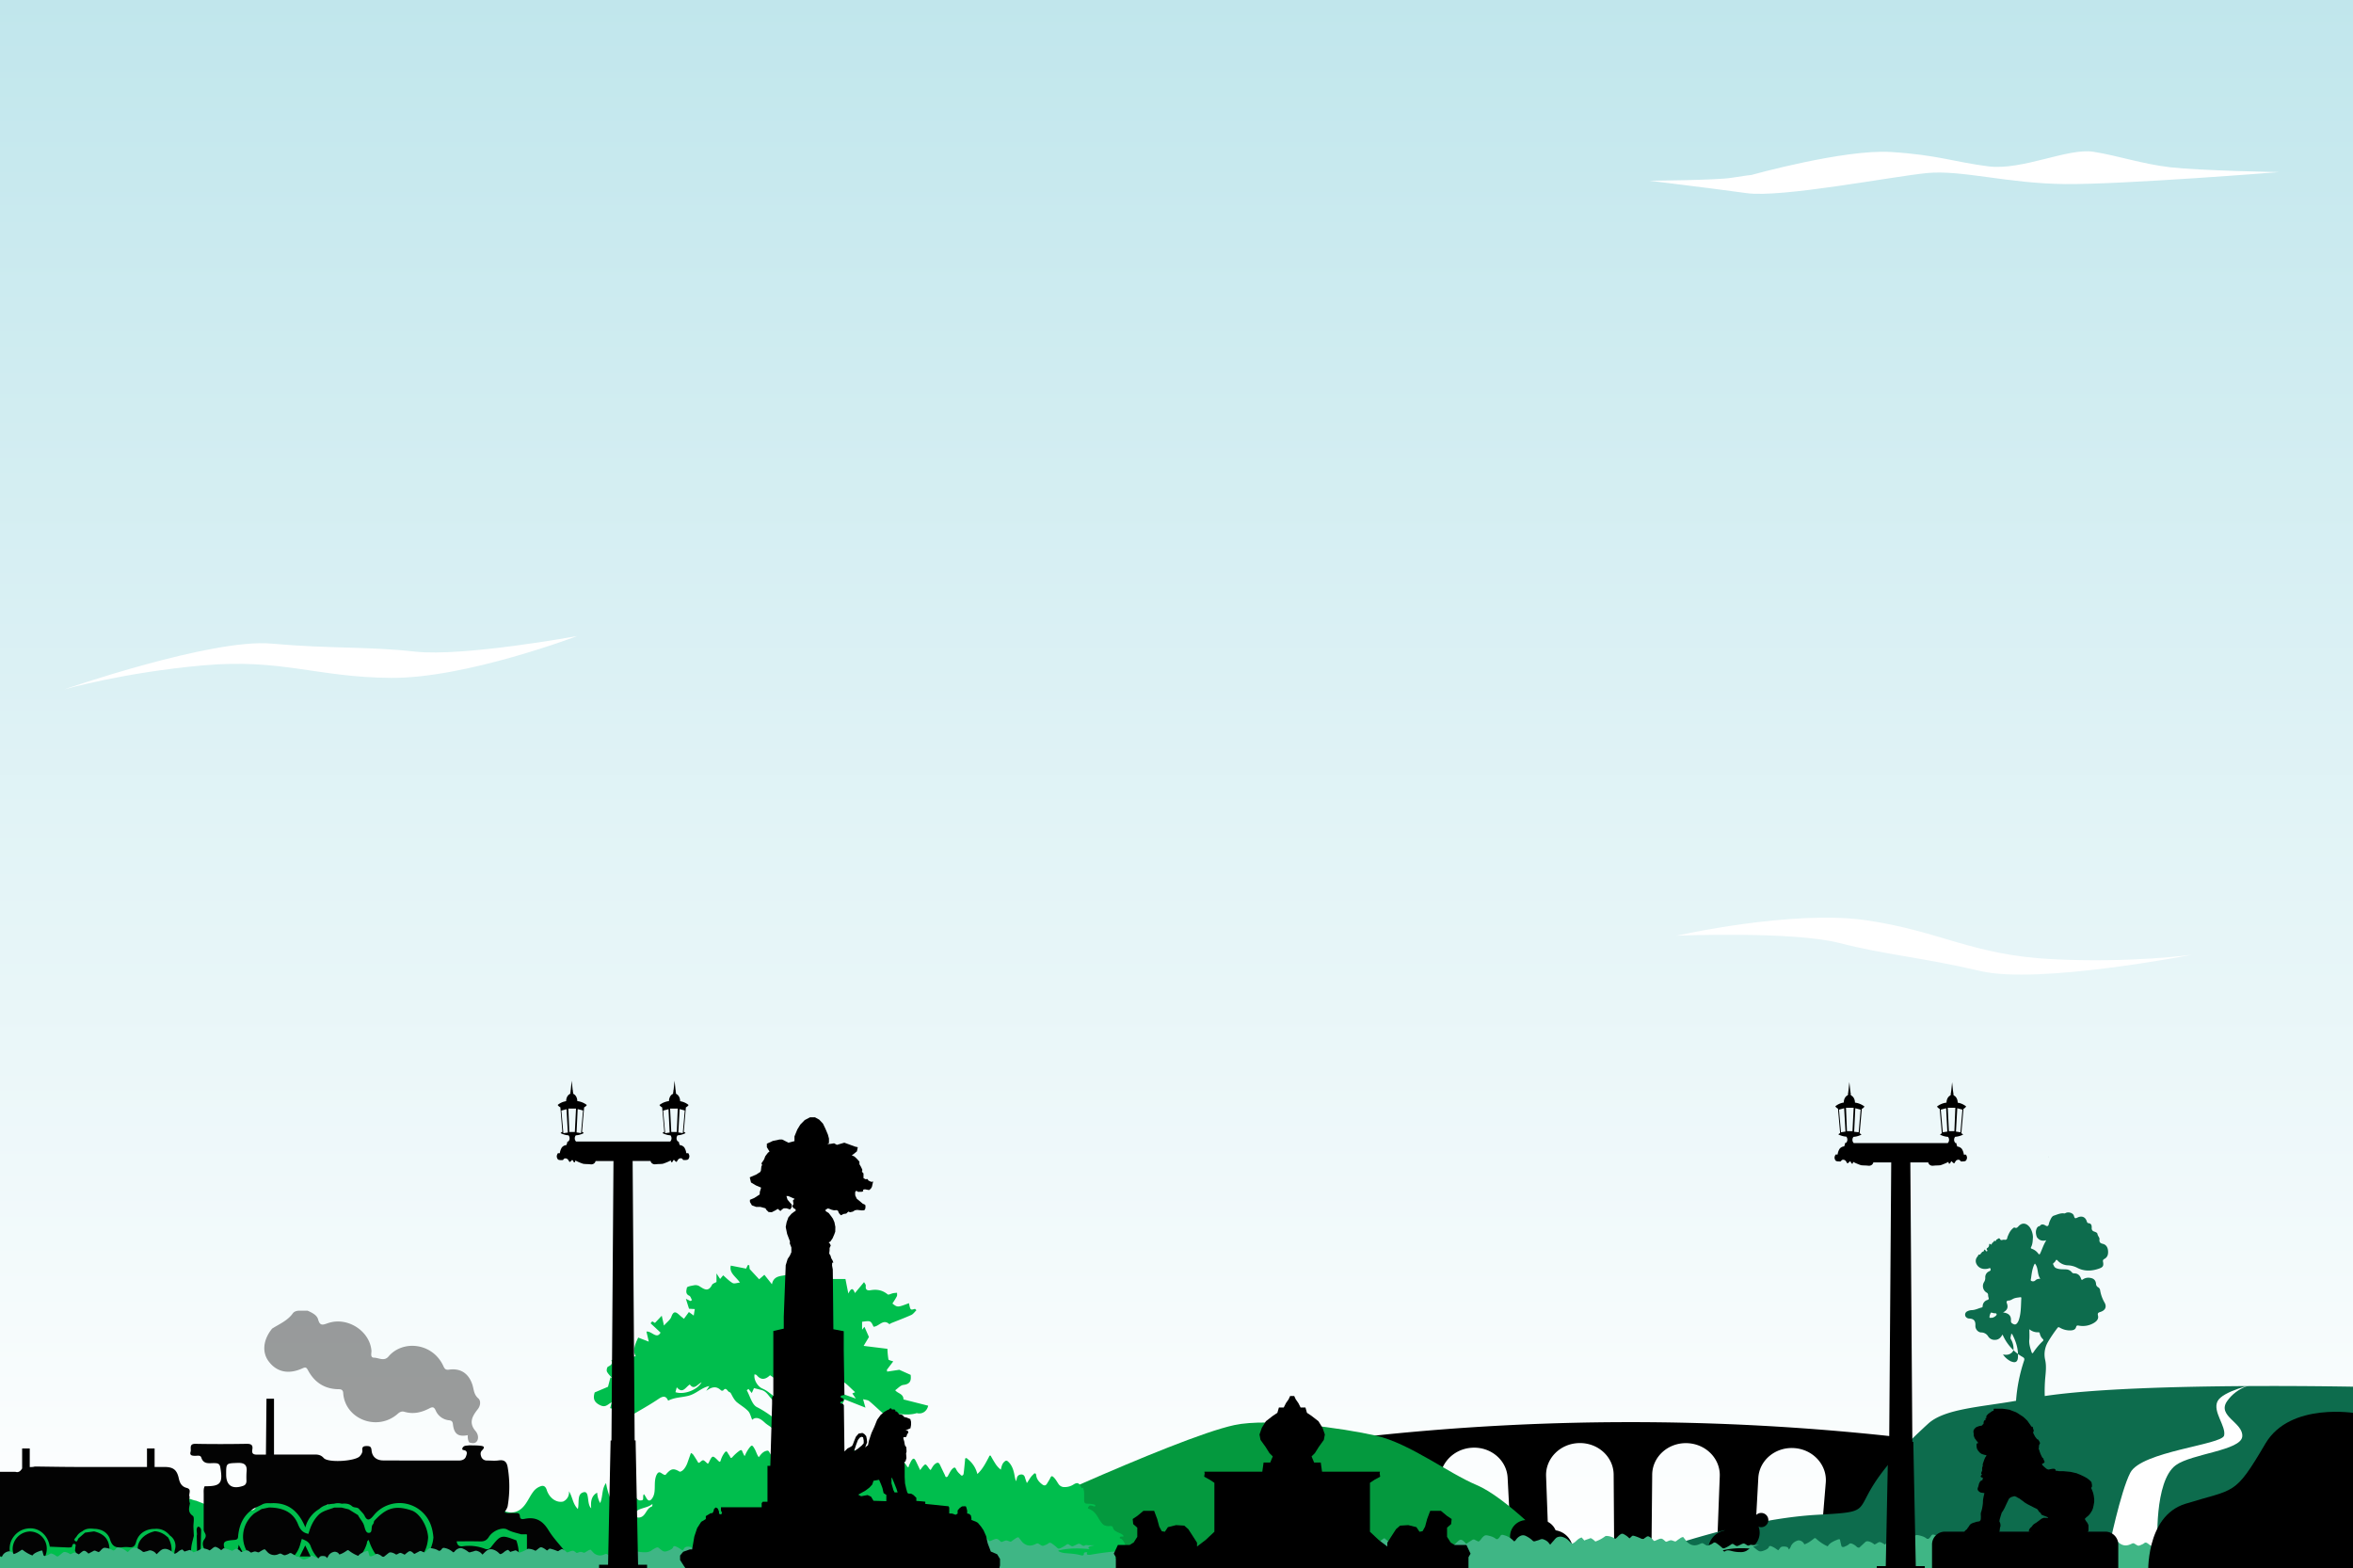 <svg xmlns="http://www.w3.org/2000/svg" xmlns:xlink="http://www.w3.org/1999/xlink" id="Theme" viewBox="0 0 2000 1333"><rect x="0" y="0" width="2000" height="1333" fill="#808080" stroke="none"/><defs><style>.cls-1{fill:none}.cls-2{fill:url(#linear-gradient)}.cls-3{fill:#fff}.cls-4{clip-path:url(#clip-path)}.cls-5{clip-path:url(#clip-path-2)}.cls-6{fill:#0d6c4d}.cls-7{fill:#04993e}.cls-8{fill:#00be4d}.cls-9{fill:#030303}.cls-10{opacity:.5}.cls-11{clip-path:url(#clip-path-3)}.cls-12{fill:#393939}.cls-13{fill:#f6f7f7}.cls-14{fill:#3fb685}.cls-15{fill:#273326}</style><linearGradient id="linear-gradient" x1="1000" x2="1000" y1="-13.9" y2="1330.05" gradientUnits="userSpaceOnUse"><stop offset="0" stop-color="#c0e6ec"/><stop offset="1" stop-color="#fff"/></linearGradient><clipPath id="clip-path"><rect width="2003.5" height="591.13" x="-3.5" y="741.87" class="cls-1"/></clipPath><clipPath id="clip-path-2"><rect width="2003.5" height="591.13" x="-.53" y="744.25" class="cls-1"/></clipPath><clipPath id="clip-path-3"><rect width="183.45" height="112.6" x="224.64" y="1114.08" class="cls-1"/></clipPath></defs><title>Artboard 2mdpi</title><rect width="2007.18" height="1343.95" x="-3.59" y="-13.9" class="cls-2"/><path d="M230.69,547.06c50.64,4.54,81,2.27,122.1,6.81s137.83-13.24,137.83-13.24-94.51,36-158.09,35.57-92.83-16.65-160.35-10.59S54.59,586,54.59,586,180.05,542.52,230.69,547.06Z" class="cls-3"/><path d="M1683.36,825.39c-49.5-11.59-79.9-13.6-119.93-23.85s-138.34-6.19-138.34-6.19,98.62-22.36,161.52-13.08,89.59,29.49,157.28,33,119.3-3.76,119.3-3.76S1732.87,837,1683.36,825.39Z" class="cls-3"/><path d="M1488.63,148.72s78.9-22,118.53-19.53,54,8.54,82.85,12.21,67.73-15.85,89.34-12.4,41.07,10.36,65.57,13.21,92.21,4.07,92.21,4.07-132.56,10.58-181.55,10.18-88.33-12.21-117.66-9.36-123.56,21.16-153.17,17.09-82.94-10.58-82.94-10.58,57-.41,69.58-2.44S1488.63,148.72,1488.63,148.72Z" class="cls-3"/><g class="cls-4"><g class="cls-5"><path d="M1159.41,1221.29q5.47,49.5,10.93,99,29.06-3.21,58.17-5.55-2.21-27.4-4.4-54.8c-1.25-15,10.77-28.3,26.86-29.36s29.75,10.51,30.49,25.57l2.83,54.91q15.92-.83,31.85-1.39l-2-54.94c-.57-15.07,12-27.79,28.13-28.12s29.24,11.82,29.3,26.9q.2,27.49.38,55,15.93-.11,31.86,0,.27-27.49.52-55c.1-15.08,13.25-27.22,29.36-26.83s28.68,13.12,28.07,28.19q-1.05,27.46-2.08,54.94,15.91.6,31.84,1.46l3-54.9c.77-15.06,14.46-26.59,30.55-25.49s28.08,14.39,26.79,29.42q-2.27,27.39-4.54,54.79,26.72,2.22,53.38,5.16,4-49.65,7.91-99.32a2060.7,2060.7,0,0,0-449.22.33"/><path d="M1738,1186.67a125.59,125.59,0,0,1,.52-16.57c.44-4.69.88-9.32-.13-14a20.73,20.73,0,0,1,2.09-15,115.79,115.79,0,0,1,8.34-12.36c.78-1,1.32-.57,2.08-.17a17.08,17.08,0,0,0,9.71,2.25c1.89-.18,3.52-.86,4-2.78.39-1.41,1.06-1.47,2.28-1.27a18.27,18.27,0,0,0,12.79-2.23c2.35-1.4,4.28-3.36,3.57-6.3-.52-2.13.27-2.54,2-3.08,4.21-1.31,5.63-4.33,3.59-7.94a30.82,30.82,0,0,1-3.78-10.49,3.36,3.36,0,0,0-1.67-2.54,3.37,3.37,0,0,1-1.81-3c-.31-3-2.06-4.61-5.07-5a8.19,8.19,0,0,0-6,1.23c-.89.65-1.26.71-1.67-.57-.89-2.78-2.78-4.52-5.89-4.49a2.31,2.31,0,0,1-2-1,6.37,6.37,0,0,0-4.54-2.36c-2.85-.22-5.63.17-8.54-1-1.76-.74-1.9-1.74-2.55-2.91-.78-1.39.58-1.61,1.08-2.3a5.33,5.33,0,0,0,.73-1c.47-1.13,1.06-1.18,1.83-.31a12.34,12.34,0,0,0,8.91,4.06,18.86,18.86,0,0,1,8,2.22c5.86,3,12.24,2.73,18.4.5,3.29-1.19,3.88-2.3,3.26-5.77a1.88,1.88,0,0,1,1.17-2.39c2.87-1.6,3.37-4.23,3.06-7.23-.28-2.83-1.8-5-4.38-5.59s-3.15-1.77-2.85-4a4.16,4.16,0,0,0-.16-1c-.51-1.13-1.33-2.06-1.56-3.38s-1.8-1.68-2.91-2.14a2.7,2.7,0,0,1-2-2.85c.07-2.06-.08-4-2.86-4.22-.67-.06-1.09-.77-1.31-1.5-1.12-3.68-4.13-5-7.62-3.41-2.43,1.13-2.59,1.06-3.41-1.56-.63-2-4-3.26-6.47-2.37-.58.22-1.11.65-1.77.55-3.12-.45-5.86,1-8.67,1.86-1.7.54-2.49,2.43-3.2,3.92a14.6,14.6,0,0,0-1.15,3.3c-.29,1.42-1.07,2.25-2.69,1.26s-3.46-1.65-5,.35c-.31.4-.91.27-1.4.23a.26.26,0,0,0-.09.24c0,.43-.12.67-.58.66-1.71,2.72-1.41,5.53-.37,8.38,1.89,2.56,4.37,3.6,8,2.62-2.37,3.75-3.49,7.57-5.17,11.14-.41.86-.81,1.26-1.62.23a11.33,11.33,0,0,0-5.46-4.1c-.7-.23-1.13-.6-.72-1.39,1.44-2.69,1.43-5.64,1.62-8.57a16.16,16.16,0,0,0-2.27-7.73c-2.24-3.46-6.22-5.45-9.9-1.59-.93,1-1.68,2-3.28,1.26-.71-.3-1.3.38-1.82.83-2.3,2-3.4,4.69-4.48,7.41-.09,1.66-1,2.4-2.6,2.07-1.15-.22-2.76.89-3.35-.18-1.36-2.46-2.33.32-3.44,0-.14,1.68-.88,1.38-1.69,1a8,8,0,0,1-.93,1.24,4.61,4.61,0,0,1-1.33,1c.19.28.31.56,0,.88s-.77,0-1.09-.27l-.17-.15a7.08,7.08,0,0,1-.9.16,3.28,3.28,0,0,1-1.62,3.41.87.87,0,0,0-.36,1.26c.23.46.9,1,.17,1.41s-.88-.41-1.26-.76a8.16,8.16,0,0,0-1-.67,1.8,1.8,0,0,0-.19.2c-.09,1.32-.77,1.81-1.53,1.63a8.84,8.84,0,0,1-.87,1.14,4.53,4.53,0,0,1-.68.64c0,.38-.08.73-.3.67a1.84,1.84,0,0,0-.73-.09,3.75,3.75,0,0,1-.47.17c-.51.36-.64,1.17-1.07,1.63a5.51,5.51,0,0,0-1,5.92c1.68,3.85,5.87,5.51,10.49,4.16.56-.16,1.28-.69,1.57.25.2.63.31,1.41-.5,1.85-.25.13-.49.27-.74.39a5.43,5.43,0,0,0-3.18,5.43,6.38,6.38,0,0,1-1.08,3.73,6.47,6.47,0,0,0,2.12,8.82,2.16,2.16,0,0,1,1.36,2.09,7.61,7.61,0,0,0,.39,2.26c.34,1,.17,1.57-1,2a5.52,5.52,0,0,0-4,5.14c0,.6-.16,1.07-.87,1.24-2.86.71-5.49,2.21-8.57,2.23a9.23,9.23,0,0,0-3.63,1,3.15,3.15,0,0,0-1.35,4.59,3.86,3.86,0,0,0,2.9,1.55c4,.16,5.53,1.9,5.33,6.07-.15,3.18,2.48,5.69,4.82,5.75a7,7,0,0,1,6.08,3.42,6.27,6.27,0,0,0,5.51,2.9c3.16.06,5.14-1.7,6.58-4.53.33.63.55,1,.72,1.36a40,40,0,0,0,16.48,17.74c1.5.86,1.65,1.68,1.16,3.16a139.16,139.16,0,0,0-6.8,34.07c-30.59,5.33-60.78,6.81-74.57,19.34-83.22,75.65-30.11,74-94.34,77.53-73.36,4.09-161,39.11-161,39.11l628.38-1.86L2016.2,1179s-195.29-4.73-278.24,7.63m-45.06-66.48c-.58-.22-1.86.43-1.89-.45a8.81,8.81,0,0,1,1-3.58c.34-.81,1.1-.22,1.68-.16a1.36,1.36,0,0,1,.41.08c.94.56,2.64-.35,3,1.09.25,1.06-2.69,3-4.16,3m33.41-33.63c.54-4,1-8,2.77-11.73a5.9,5.9,0,0,1,.53-.73c3.21,3.75,1.66,9,4.59,12.9-1.92.06-3.23.34-4.29,1.46a2.93,2.93,0,0,1-3.35.39c-.89-.37-.35-1.5-.25-2.29m-1.48,52.34c.25-2.84.05-5.72.05-9a10.85,10.85,0,0,0,7.68,2.59c.82-.07,1,.44,1.21,1.13a8.71,8.71,0,0,0,2.46,4.55c.77.66.73,1.25,0,1.91a53.89,53.89,0,0,0-7.94,9.5c-.77,1.16-1.23.82-1.58-.33-1.06-3.38-2.24-6.69-1.91-10.38m-19.16-31.32a1.4,1.4,0,0,1,1.44-2c1.7,0,2.94-1,4.38-1.66,1.77-.81,3.88-.89,5.86-1.21.67-.11.74.53.71,1-.37,6-.12,12.15-2,18a10.15,10.15,0,0,1-1.25,2.64c-.73,1.08-1.73,1.95-3.18,1.32-1.28-.56-2.52-1.16-2.38-3,.33-4.29-2-6.42-6.73-7,4.06-2.06,4.52-4.76,3.14-8.15m3.82,49.86a17.47,17.47,0,0,1-7-6c2.7.51,5.2.45,7.33-1.44a4.13,4.13,0,0,0,1.63-3.47,15.68,15.68,0,0,0-2.26-8.08c-.8-1.23.37-3,.26-4.49.95-.08,1,.6,1.27,1,3,5.91,4.87,12.07,4.51,18.79-.21,3.9-2.08,5.15-5.69,3.64" class="cls-6"/><path d="M825.54,1303.69s173-81.48,223.66-92.38c29.19-6.28,92,2.58,120.37,9s61.11,31.69,85.61,42,62.49,50.09,62.49,50.09l-2.52,25.83H825.54Z" class="cls-7"/><path d="M992,1345.27c-2.19-.49-4.38.28-6.54,0-1.31-.19-3.07,1.09-3.74,0s1.7-1.12,2.13-2.17c.23-.58.72-1.11.37-1.78-.21-.41-.57-.45-1-.35-2.12.47-4.14,2.87-4,5,.09,1.08-.47,1.21-1.31,1.22a5.17,5.17,0,0,1-4.72-2.65c-.89-1.41-1.78-3-3.91-3-.93,0-1.67.07-1.36,1.33.66,2.7.6,2.72-2.26,2.06a20.32,20.32,0,0,1-2.68-.71c-.7-.27-1.51-.78-1.23-1.57.36-1.06,1.2-.35,1.86-.17s1.15.64,1.44-.23a1,1,0,0,0-.78-1.31,15.87,15.87,0,0,0-4.18-.87c-.9-.07-2-.15-2.42-1-.82-1.51,1.87-5.51,3.68-5.57,1.19,0,2.38,0,3.55-.09.84-.09,1.77-.37,1.67-1.42s-1.05-.85-1.78-.86c-1.1,0-2.2,0-3.3,0-.75,0-1.45-.22-1.37-1,.21-2-1.08-3.63-1.4-5.47-.75-4.33.24-5.2,3.91-4.86,2.41.22,4.17-.42,4.29-3.23,3.08,2.54,6.41,4.35,8.85,7.52a3.22,3.22,0,0,0-1.12-4.52c-.85-.64-1.82-1.15-2.73-1.73-2.23-1.42-2.23-2.76.11-4a18.76,18.76,0,0,1,5.8-1.58c2.38-.43,4.92-.3,7-1.79.9-.65,1.94-1.41,1.37-2.48-.49-.92-1.65-.31-2.53-.13-7,1.46-12.94,4.93-18.75,8.66a5.17,5.17,0,0,1-7.45-1.55,21.41,21.41,0,0,1-1.48-3,13.68,13.68,0,0,0-2.24-3.41c-.59-.71-2.35-.64-1.94-1.79s2-.43,3-.76c.12,0,.18-.22.28-.36-1.15-1.84-3.27-2.4-5.13-3.28s-3.38-1.79-3.84-3.56c-.41-1.56-1.29-1.81-2.7-1.69-2.47.2-4.83-.13-6.47-2a29,29,0,0,1-3.29-4.75c-1.89-3.35-4.09-6.39-8.07-7.82-1.09-.39-.92-.91-.51-1.62,1.08-1.86,2.64-1.2,4.19-.74.6.18,1.41.71,1.68-.24.23-.8-.65-1-1.27-1.19a19.9,19.9,0,0,0-4.76-.6c-2.83,0-3.35-.62-3.43-3.23-.12-3.51.51-7.09-1-10.5-.41,0-.63,1-1.17.25a11,11,0,0,1-.82-1.46c-1.57-2.83-2.95-3.25-5.84-1.52a13.89,13.89,0,0,1-7.83,2.32,5.89,5.89,0,0,1-5.08-2.57c-1.33-1.91-2.35-4-4.08-5.68-1.23-1.2-2-1.5-2.85.32-.76,1.66-1.82,3.2-2.75,4.79-1.13,1.92-2.35,2.24-4.21.86-2.56-1.92-4.56-4.23-5.07-7.39-.12-.72-.12-1.62-.82-1.9-1-.38-1.42.63-2,1.14-2.18,1.89-3.27,4.52-5.17,7-.59-1.72-1.16-3.11-1.55-4.54-.45-1.63-1.36-2.84-3.26-2.74a3.65,3.65,0,0,0-3.61,2.83c-.22.83-.37,1.68-.65,2.94-1.14-2.37-1.25-4.61-1.74-6.74-.87-3.75-2.11-7.27-5.19-10.05-1.14-1-1.79-.91-2.91,0-2.15,1.76-2.54,4.18-3.23,6.91a20.08,20.08,0,0,1-5-5.72c-1.07-1.6-2-3.3-3-5-.28-.47-.38-1.22-1-1.25-.85,0-.89.84-1.18,1.36-2.38,4.44-4.64,9-8.17,12.75-.42.47-.9.9-1.58,1.57a23,23,0,0,0-8.14-12.65c-.49-.41-.93-1.06-1.7-.82s-.56,1-.62,1.65c-.37,3.6-.68,7.2-1.12,10.79-.1.82-.2,1.91-1.12,2.27-1.1.44-1.55-.7-2.2-1.24a13.27,13.27,0,0,1-3.33-4.42c-.66-1.32-1.39-1.3-2.51-.38-1.79,1.46-2.6,3.46-3.69,5.33-.47.8-.8,2-1.82,2.06s-1.1-1.26-1.48-2c-1.43-2.85-2.77-5.75-4.16-8.62-.85-1.76-1.93-2-3.69-.78-2,1.4-2.84,3.47-4.13,5.42-1.23-.82-1.73-2-2.52-3-1.78-2.25-2-2.29-4-.11a38.15,38.15,0,0,0-2.39,3.18c-1.3-2.73-2.48-5.39-3.83-8-1.15-2.2-2.15-2.24-3.52-.19-.8,1.19-1.25,2.58-2,3.84-.33.6,0,1.7-.86,1.79s-1.08-1-1.53-1.66q-1.86-2.54-3.65-5.1c-.87-1.24-1.58-1.13-2.48,0s-1.84,2-2.89,3.08c-1.92-2.68-2.31-5.72-3.55-8.45-1.93-4.22-2.49-4.44-6.47-2a13.49,13.49,0,0,0-4.46,4.75c-.85,1.45-1.48,1.2-2.25-.07-1-1.68-1.27-3.57-1.89-5.36-.78-2.23-1.37-2.41-3.37-1-3.73,2.59-5.8,6.29-7.57,10.17-.2.42-.41.84-.72,1.45-1.23-1.22-1.31-2.67-1.82-3.94-.93-2.27-1.61-4.66-3.49-6.49-1.73-1.68-3-1.6-4.62.15a35,35,0,0,0-5.82,9.1c-.6,1.25-1.13,1.65-2.37.69a29.73,29.73,0,0,1-3.77-2.76c-1.44-1.54-2.38-1.13-3.64.13a13.53,13.53,0,0,0-3.56,5.38c-.41,1.24-.89,2.48-1.51,4.19-1.15-3-2.05-5.49-3.09-7.94a28,28,0,0,0-2.51-4.9c-1.6-2.34-3.72-2.45-6-.61a12.72,12.72,0,0,0-2.91,3.43,220,220,0,0,0-1.34-23.24c-.78-6.88,2.63-10.36,8.1-13.3,3.89-2.08,7.34-5,10.67-7.32-1.12-2.71-1.85-4.46-3.22-7.75,4.09,2.2,6.62,3.47,9.06,4.88,4.91,2.84,6.55,2.28,8.65-3.06l17.74,7c-.78-2.72-1.32-4.63-2-7.16,2,.58,4,.62,5.22,1.63,4.09,3.37,7.86,7.11,11.85,10.59.44.38,1.55,0,2.34,0,8.69-.81,17.44,2.36,26.1-.37a1.29,1.29,0,0,1,.57.08c4.51.92,8.29-1.91,9.23-6.41l-21-5.32c0-5-5-5-7-7.85,2.3-1.57,4.49-4.24,7-4.51,6.39-.73,6.55-4.52,6.11-8.52l-9.66-4.32-10.3,1.56-.26-1.58c1.88-2.46,3.75-4.93,5.4-7.1-1.63-.64-3.92-1-4.07-1.7a69.74,69.74,0,0,1-.85-9l-20.23-2.5,4.52-7.54c-1.37-3.11-2.61-5.9-3.84-8.68l-2,2.51v-6.77c7.32-1,7.32-1,9.75,4.19,4.53,0,8.08-7.11,13.45-2.17.12.11.89-.59,1.41-.8,5.73-2.33,11.54-4.48,17.16-7,1.74-.79,3-2.69,4.44-4.08l-1.26-1.14c-3.88,1.2-3.88,1.2-5.1-4.82-9.71,3.69-9.71,3.69-14.06.31,1.27-2,2.67-4,3.75-6.16.42-.84.15-2,.19-3-1.15.12-2.31.16-3.44.39-1.56.32-3.8,1.64-4.52,1-4.29-3.55-8.94-4.48-14.32-3.59-2.34.4-4.81.23-4.29-3.6.16-1.18-1.17-2.57-1.5-3.24l-7.73,9.29c-1.28-3-2.53-5.8-5.61.39-1-4.88-1.58-7.93-2.45-12.32H688.83c-.4-3.81-2.74-4.94-7.88-3.06-2.58,1-6.14-.75-10.49-1.46-3.36,2.93-12.56-.26-14.32,9-2.58-3.25-4.54-5.7-6.44-8.08l-4.44,3.83-8.07-8.73c0-.06-.19-1.69-.36-3.33l-1.23,0-1.41,3-13-2.57c-1.61,6.17,4.18,9.29,7.75,14.4-2.36.22-4.78,1.22-6.19.43-2.92-1.65-5.31-4.24-8.08-6.58l-2.58,3.12L609,1082.4v7.28c-1.36.84-3.23,1.32-3.8,2.45-3.35,6.67-7.12,3.36-11.15.89a6.64,6.64,0,0,0-4.29-.49c-2.12.39-5.71,1-5.9,2-.37,2.08-1.58,5.25,2,6.84,1.12.49,1.57,2.46,2.33,3.76l-1.34.73L583,1104c1,3.22,1.8,5.72,2.66,8.43l4.9.27c-.29,1.79-.57,3.51-.89,5.53l-4.13-3-4.19,5.75c-1.31-1.07-2.38-1.87-3.35-2.77-2.89-2.65-5.32-4.83-7.36,1.06-.88,2.55-3.64,4.44-6.27,7.46-.82-3.61-1.21-5.34-1.9-8.36l-5.76,6.12-2.32-1.36-1.41,1.66,8.48,7.93c-3.34,6-7.65-1.57-12-.86.58,2.39,1.15,4.81,2,8.54l-9-3.47c-2.54,5.43-5.06,11.12-2.13,15.85-2.49.48-5.36,1.2-8.27,1.54-1.62.19-3.39-.61-5-.32a66.45,66.45,0,0,0-7.46,2.24c1.41,3.07-.35,4.2-2.83,5.47-.84.43-1.38,3.09-.87,4.16,1,2,2.83,3.66,4.31,5.45l-1.34-.55-2.09,8-11.28,4.78c-1.86,5.75,0,8.91,5.23,11.15,4.35,1.86,6.25-1.47,9.17-2.71-.42,1.55-.82,3.13-1.28,4.88,5.68,2.13,13.44-1.09,16.85,6.9,8.2-4.9,16.59-9.47,24.45-14.8,4.12-2.79,6.36-2.22,8,1.6,5.56-2.92,11.93-2.74,17.42-4.21,6.72-1.79,11-7,17.62-8.23l-2.68,4.09c4.38-3.13,8.31-4.6,12.61-.39a1.89,1.89,0,0,0,1.76.11c2.77-3.55,3.64,1.09,5.52,1.42,1,.18,1.7,2.44,3.17,4.8a16.32,16.32,0,0,0,2.66,3.45c3.21,2.69,7,4.79,9.86,7.76,1.74,1.78,2.29,4.73,3.5,7.45,3.26-3,6.94-1.15,10.6,2.32,2.34,2.23,5.61,3.61,7.55,6.09,3,3.8,6.61,8,7.39,12.42.57,3.33,1.08,6.67,1.55,10-.64-.48-1.09-.18-1.59.59a37.12,37.12,0,0,0-3,5.46,33.57,33.57,0,0,1-8-9.46c-.63-1.21-1.24-1.37-2.54-1-3,.77-4.59,3-6.38,5.38-1.64-2.21-2.19-4.71-3.43-6.9-2.15-3.79-2.52-3.86-5.13-.32a29.51,29.51,0,0,0-1.9,3.07c-.53,1-.95,1.94-1.58,3.26a40.22,40.22,0,0,1-1.94-4c-.54-1.49-1.26-1.34-2.41-.6a36.14,36.14,0,0,0-6,5.39c-1,1-1.44,1.05-2-.28-.53-1.15-1.41-2.15-2-3.28-1-1.93-1.92-1.24-2.8,0a20.86,20.86,0,0,0-3.17,6.41c-.42,1.52-1.06,1.32-2,.37-4.92-4.93-5-4.93-8.11,1.41-.43.88-.74,1.2-1.58.46l-.72-.67c-2.51-2.26-2.55-2.3-5.14-.12-1,.81-1.43.78-2-.31-1-1.8-2.18-3.55-3.31-5.31a5,5,0,0,0-2.45-2.16l-2.93,8.28a18.31,18.31,0,0,1-2.28,4.47c-1.38,2-2.78,3-4.28,3.19-2.92-1.79-4.86-2.37-6.61-1.88s-3.34,2.07-5.55,4.6c-3.16,0-5.05-5-7.58,0-3.16,6.93.63,15.13-4.42,20.8-3.16,3.15-4.42-2.52-6.31-4.41-1.27,1.26,0,4.41-1.27,5-5.68,1.89-6.31-5.67-8.21-8.83.63,2.53-1.26,4.42,0,6.94-3.15-.63-5.21-2.52-7-4.65s-3.4-4.49-5.6-6c.52,1.26,1.27,2.86,2.12,4.65s1.78,3.78,2.67,5.79c3.55,8,6.36,16.44-.38,14.76a8.91,8.91,0,0,1-3.58-2,18.66,18.66,0,0,1-3.15-3.67,63.05,63.05,0,0,1-7.79-21.47c-3.79,5-2.53,11.35-5,17a20.38,20.38,0,0,1-2.53-8.82c-5.05,2.52-5.68,8.19-5.05,13.24-4.42-3.79-.63-16.4-7.58-13.24-4.42,1.89-2.53,8.82-3.79,13.87-4.42-4.42-4.42-10.09-7.58-15.13a8.43,8.43,0,0,1-5.05,8.82c-6.32,1.26-12-3.78-13.89-10.09-.64-1.89-1.9-3.78-4.43-3.15a13,13,0,0,0-7.13,5.09c-3.6,4.72-5.71,11.3-11.18,15.09-9.47,6.3-18.32-1.9-25.89-5.68-5.69-3.15-13.9-7.56-18.89-13.23-1.62-1.58-3.69-1-5.9.39s-4.58,3.39-6.79,4.65a4.84,4.84,0,0,1-2.53-1.26c-4.42,3.15-9.47,7.56-15,5.79a34.76,34.76,0,0,1-5.29-1.38c-5.39-1.8-11-4.52-15.74-5-1.9,0-3.16,3.78-5.69,5-.63-3.15-3.15-3.15-5.95-2.1a40.45,40.45,0,0,0-4.65,1.12c-2.66.35-3.92,2.24-6.45,2.24-5.45,0-11.34-.44-17.24-.57-2,0-3.94,0-6,0-7.72-.06-15.93,1.83-22.25,6.24a8.46,8.46,0,0,0-3.79-8.82c-5.05-3.78-11.37-5.68-16.42-1.26,0-.63.63-1.26.63-1.89-3.79-4.42-8.21,1.89-6.94,5.67-3.79-4.41-10.11-4.41-15.27-3.68a25.42,25.42,0,0,0-5,1.66,42.87,42.87,0,0,0-8.65,5.2,39.75,39.75,0,0,0-5.2,5.65c-3.15,4.41-8.21-1.27-12.63-3.16v.63c-3.79-1.26-5.05-5.67-6.94-7.56-1.9-2.52-2.53,3.78-5.06,3.78-4.42.63-6.31-5-7.58-8.82-2.52,2.52-2.52,6.3-4.42,8.82,3.16,1.26,8.21.63,7.58,3.15-.94,4.1-3.79,4.1-7.13,2.77a54.31,54.31,0,0,1-5.23-2.62c-1.52-.55-3-1.13-4.49-1.71s-2.95-1.16-4.42-1.71c-3.36-.51-5.88-2.4-9-1.77-8.84,3.78-15.79-1.26-24.63-1.89-3.16,0-2.53,5-1.26,8.19-8.21-2.52-12-8.82-15.16-17-1.26-1.89-3.16-3.15-5-2.52-5.06,3.15,0,8.83-3.16,12.61-1.9,1.58-2.84,1-3.5-.38s-1-3.36-1.77-4.56c-3.57-6.41-9.89-2-14.31,1.79-1.26.63-3.16,1.26-4.42.64-2.53-1.27-5.68-3.16-8.21-2.53-7.26,1.89-15.31,4.57-23.13,5.35a45.63,45.63,0,0,1-5.84.23,30.52,30.52,0,0,1-16.5-5c1.89,3.15-1.26,4.41-2.53,6.93-1.26-.94-1.57-2.68-1.81-4.25a5.36,5.36,0,0,0-1.34-3.31c-4.42,0-5.69,4.41-8.85,6.93.64-2.52,3.16-6.3,0-6.93-4.42-.63-5,5-7.57,7.56C6,1268.33-.92,1269-6.6,1272.74c-1.89-2.52-3.79-7.57-5.68-6.31-8.85,7.57-17.06,17-12.63,30.27a3.78,3.78,0,0,1-2.3,4.72c-1.45,1.35-1.19,3,.82,3.84,1.31.55,1.15,1.15.52,2a17.71,17.71,0,0,0-2.83,6.3c-3,10.62-2.26,21.41-1.34,32.17.16,1.9-.1,4,1.29,5.94,2.16-2.69.5-5.38.28-8,1.69.11,2.7,1.2,4,1.72,6.9,2.77,14.28,3.06,21.56,3.73a82.8,82.8,0,0,1,19,3.68c2.88,1,8.13-.76,9.56-3.27.35-.61.7-.94,1.34-.61,2,1,4.23,1.08,6.3,1.76,1.26.41,2.4.89,1.68,2.54-.42,1,.27,1.6,1.26,1.57,1.72-.06,4.09.28,4.88-1.06,1-1.68-1.39-2.09-2.57-2.83a1.1,1.1,0,0,1-.21-.14c-.36-.32-.9-.59-.68-1.14s.86-.47,1.32-.41c2.33.3,4.73.27,7,1.15,1.19.48,2.39,1.15,2.52,2.44.17,1.82,1,1.14,1.9.61a7,7,0,0,1,5.85-.51c1.37.47,2.77.87,4.48,1.4a5,5,0,0,1-.26-3.59c.19-.44.43-.92,1-.94a1,1,0,0,1,1,.88c.16.52.16,1.08.27,1.62s-.4,1.68.59,1.82,1.55-.75,1.76-1.48c.71-2.56,1.47-1,2.25-.08a11.05,11.05,0,0,1,.72,1,3.05,3.05,0,0,0,3.28,1.3c1.55-.24.89-1.45,1.06-2.29.09-.44-.11-1.06.57-1.15s.9.46.88.93c-.11,2.61,1.68,2.21,3.41,1.91a99.15,99.15,0,0,1,13.32-1.21c11.85-.45,23.65.62,35.47.88a54.64,54.64,0,0,0,11.14-.37c1.19-.21,3.33-.53,3.16,1.3-.35,3.69,1.64,3.6,4.37,2.92a4.85,4.85,0,0,1,1,0c4.6-.12,9.06.84,13.51,1.68,2.41.45,4.19,0,5.14-2.2a1.21,1.21,0,0,1,1.54-.81c3.49.52,7,.93,10.48,1.57,1.54.28,2.3.11,2.2-1.48-.11-1.85.89-1.45,2-.89a28,28,0,0,0,7.58,2.63,115.73,115.73,0,0,0,18.13,1.43c2,0,3.45-.07,3.57-2.4a2.32,2.32,0,0,1,1.87-2.29c1.34-.29,2.07.62,2.64,1.47,1,1.47,1.92,2.25,3.41.5a1.13,1.13,0,0,1,1.54-.4c.55.37.4,1,.38,1.54-.05,1.18-1.17,1.9-1.52,3h0a10.8,10.8,0,0,0,4.47-.67c2.62-.89,5.18-1.31,7.75.31,1.33.84,2,.17,2-1.23v-4.57a26.22,26.22,0,0,1,5.26,7.45c.24.49.15,1.5,1.15,1.23.75-.2.7-1,.7-1.64,0-1.34,0-2.68,0-4,0-1.1.24-1.73,1.6-1.08a14.28,14.28,0,0,0,4.91,1c1.82.17,4.2.06,5.22,1.45,2.78,3.79,5.07,1.3,7.52-.11a10.15,10.15,0,0,0,1.58-1.18c1.33-1.17,2.43-.73,3.46.37a3.84,3.84,0,0,1,1,2.38c.12,1.75,1,2,2.51,1.39a12.81,12.81,0,0,1,2-.45c10-2,20-3.65,29.83.4,1,.42,1.39-.06,1.72-.77,1.11-2.36,3.28-2.94,5.78-3.11,3.68-.25,7.23.47,10.81,1,1.53.24,3.1,1.06,2.46-1.63-.21-.86.82-1.64,1.61-2.49,1.4,2,3.83,2.89,5.3,4.71.7.87,1.24.92,2.29.49a13.82,13.82,0,0,1,6.88-.87c3.93.43,7.79,1.55,11.81,1.16,1.14-.12,2.84.31,3.12-.9s-1.59-1-2.43-1.5c-.07,0-.17,0-.24-.08-.58-.26-1.15-.69-.82-1.26.45-.8,1-.06,1.44.17a24.32,24.32,0,0,0,11.43,2.62c5.15,0,10.34-.33,15.34,1.19a2.4,2.4,0,0,0,3-1.23c.65-2.53,2.48-1.54,3.86-1.29a42.81,42.81,0,0,0,5.29.4,28.77,28.77,0,0,1,8.2,1.28c2.76,1,4.25-.09,4.21-2.88,0-.69-1-1.59.16-2.09.84-.37,1.62.24,2.35.61s1.59.91,2.38,1.37c1.22.7,2.32,1.43,3.92.52a1.55,1.55,0,0,1,2.3,1.14c.33,1.26.53,2.55.78,3.84a.91.91,0,0,0,.72-1.18c-.31-2.5.83-2.89,3.29-2.42a26.51,26.51,0,0,0,7.78.58c11.39-1.23,22.74-.45,34.1.23,3.88.23,7.78.14,11.38-1.39,1.57-.67,2.89-1.07,4.42-.09.44.27,1.16.67,1.64.2s-.08-1.18-.42-1.65a11.09,11.09,0,0,1-1.59-3.62l4,.17c.07.12.12.25.2.37a2.23,2.23,0,0,0,3.1.69c.52-.26.7-.56.72-.88l2,.09a19.44,19.44,0,0,1-.41,2.94c-.1.48-.26,1.22.52,1.4.53.12.89-.38,1.19-.75a9.67,9.67,0,0,0,1.88-3.46l2.57.09c0,.5-.07,1-.1,1.49,0,.72-.32,1.74.94,1.87a1.86,1.86,0,0,0,2-1.46c.21-.59.36-1.2.55-1.8,1.95,0,3.9.12,5.86.08a12.09,12.09,0,0,1,.26,2c.07,1.17.21,2.51,1.67,2.49s.69-1.47.9-2.28.28-1.65.52-2.42c.57-.06,1.13-.14,1.69-.24,1.2-.21,3.33-.53,3.16,1.3-.35,3.69,1.64,3.6,4.37,2.92a4.85,4.85,0,0,1,1,0c4.6-.12,9.06.84,13.51,1.68,2.41.45,4.19,0,5.14-2.2a1.21,1.21,0,0,1,1.54-.81c3.49.52,7,.93,10.48,1.57,1.54.28,2.3.11,2.2-1.48-.11-1.85.89-1.45,2-.89.62.3,1.24.59,1.87.87a.66.66,0,0,0,.13.78c.43.5,1,.39,1.63.25.19,0,.35-.11.53-.15a22.86,22.86,0,0,0,3.42.88,115.73,115.73,0,0,0,18.13,1.43c2,0,3.45-.07,3.57-2.4a2.32,2.32,0,0,1,1.87-2.29c1.34-.29,2.07.62,2.64,1.47,1,1.47,1.92,2.25,3.41.5a1.13,1.13,0,0,1,1.54-.4c.55.37.4,1,.38,1.54,0,1.18-1.17,1.9-1.52,3h0a10.8,10.8,0,0,0,4.47-.67c2.62-.89,5.18-1.31,7.75.31,1.33.84,2,.17,2-1.23v-4.57a26.22,26.22,0,0,1,5.26,7.45c.24.49.15,1.5,1.15,1.23.75-.2.7-1,.7-1.64,0-1.34,0-2.68,0-4,0-.87.16-1.44.92-1.31,0,.35-.1.71-.19,1.12,0,.18.13.4.2.6a8.61,8.61,0,0,0,2.06-1,23.87,23.87,0,0,0,3.52.5c1.82.17,4.2.06,5.22,1.45,2.78,3.79,5.07,1.3,7.52-.11a10.15,10.15,0,0,0,1.58-1.18c1.33-1.17,2.43-.73,3.46.37a3.84,3.84,0,0,1,1,2.38c.12,1.75,1,2,2.51,1.39a12.81,12.81,0,0,1,2-.45c10-2,20-3.65,29.83.4,1,.42,1.39-.06,1.72-.77,1.11-2.36,3.28-2.94,5.78-3.11,3.68-.25,7.23.47,10.81,1,1.53.24,3.1,1.06,2.45-1.63-.2-.86.83-1.64,1.62-2.49,1.4,2,3.83,2.89,5.3,4.71.7.87,1.24.92,2.29.49a13.82,13.82,0,0,1,6.88-.87c3.93.43,7.79,1.55,11.81,1.16,1.14-.12,2.85.31,3.12-.9s-1.59-1-2.43-1.5c-.07,0-.17,0-.24-.08-.58-.26-1.15-.69-.82-1.26.45-.8,1-.06,1.44.17a24.32,24.32,0,0,0,11.43,2.62c5.15,0,10.34-.33,15.34,1.19a2.4,2.4,0,0,0,3-1.23c.65-2.53,2.48-1.54,3.86-1.29a43,43,0,0,0,5.29.4,28.77,28.77,0,0,1,8.2,1.28c2.76,1,4.25-.09,4.21-2.88,0-.69-1-1.59.16-2.09.84-.37,1.62.24,2.36.61s1.58.91,2.37,1.37c1.22.7,2.32,1.43,3.93.52a1.55,1.55,0,0,1,2.29,1.14c.33,1.26.53,2.55.78,3.84a.92.92,0,0,0,.73-1.18c-.32-2.5.82-2.89,3.28-2.42a26.51,26.51,0,0,0,7.78.58c11.39-1.23,22.74-.45,34.1.23,3.89.23,7.78.14,11.38-1.39,1.57-.67,2.88-1.07,4.42-.09.44.27,1.16.67,1.64.2s-.08-1.18-.42-1.65a15.57,15.57,0,0,1-2.13-5.93c-.19-.85-.38-2.12.92-2.42s1.86.86,2.31,1.78a35.1,35.1,0,0,0,1.53,3.49,2.23,2.23,0,0,0,3.1.69c1.23-.61.58-1.45.26-2.24s-.62-1.47-.88-2.22a1.38,1.38,0,0,1,.34-1.74c.78-.55,1.46,0,2.06.4a2.43,2.43,0,0,1,1,2.31,24.25,24.25,0,0,1-.47,5.64c-.1.48-.26,1.22.52,1.4.53.12.89-.38,1.2-.75,2.28-2.75,2.65-5.89,2.1-9.2-.18-1.09-.43-2.17-.71-3.56,2.52.79,3.51,2.12,3.43,4.06-.09,2.28-.36,4.55-.48,6.82,0,.72-.32,1.74.94,1.87a1.86,1.86,0,0,0,2-1.46c.24-.68.39-1.37.62-2a2.49,2.49,0,0,1,2-1.64c2.84-.71,3.85.21,4.08,4,.07,1.17.21,2.51,1.67,2.49s.69-1.47.9-2.28c.4-1.5.33-3.76,2.13-3.93,2.48-.23,5.31-1.32,7.61,1,1.46,1.45,3.21,2.65,4.92,4a7.08,7.08,0,0,1,.9-3.76c.54-.85,1.72-1.53.94-2.68s-1.94-.41-3-.28-2,.21-1.6-1.26,2.4-2.4,4.63-1.77c1.57.45,4.1.33,2.7,3.16-.62,1.26-.2,2.76,1.44,2.49,5-.84,9.5.81,14.08,2.17.93.27,2,.93,2.84.06s.57-1.93.21-2.91c-.48-1.3-1-2.58-1.75-4.28,4.6,1.69,8.61,1.29,12.5-1.58a3,3,0,0,1-2,3.37,12.52,12.52,0,0,0-3,1.65c-.8.68-1.36,1.8-.43,2.74s1.87.14,2.7-.36c1.19-.72,1.54-2.05,2.38-3,.48-.56,1-1.56,2-1s.48,1.4.08,2.09c-.72,1.25-1.51,2.46-2.27,3.69-.3.46-.84.9-.34,1.47s1,.39,1.63.25a14.09,14.09,0,0,0,9.8-7.56c.31-.6.3-1.66,1.26-1.59,3,.22,6-1.19,9-.16.6.21,1.55.13,1.4,1-.12.71-1,.4-1.51.49a10.43,10.43,0,0,0-7.15,4.08c-.62.86-1.1,1.9-.21,2.84s2,.46,3,0c1.53-.61,2.12-2,3.22-3,.56-.48,1.1-1.57,2-.77,3,2.52,6.65,1.8,10.15,2,1.6.08,2.12-.59,2-2a5,5,0,0,1,1.8-4.7c2-1.66,3.77-3.51,4-6.32,1.11.84.72,1.77.77,2.58a3.62,3.62,0,0,0,1.65,3,1.2,1.2,0,0,0,.93.09c.4-.14.29-.52.12-.8-1.1-1.8.53-1.23,1.36-1.4,1.57-.33,1.78,1.68,2.69,1.61,3.76-.24,2.25,1.41,1.39,2.93s-.44,2.43,1.65,2.57c.67,0,1.35,0,2,0,4.44,0,5.41,1.1,4.58,5.17,0,.18.13.4.2.6,3.73-1.3,4.2-3.14,1.5-5.76-1.17-1.14-2.39-2.23-3.6-3.34a1.85,1.85,0,0,1-.37-2.76c.89-1.06,1.89-.31,2.65.26a5.78,5.78,0,0,0,3.85,1.56,1.49,1.49,0,0,1,1.53,1,3.92,3.92,0,0,0,2.48,1.9c4,1.53,8.27,1.42,12.5,1.28a1.52,1.52,0,0,0,1.26-.67c1.4-2-.32-5.81-2.87-6.39M520.11,1192.05l15.45-1.41c-2.63,4.18-7.11,4.9-15.45,1.41m54-8.7c.4-1.47.7-2.56,1.13-4.16,5.07,5.9,7.43-.11,11.1-2.38,3.62,5,6.3,0,10-1.86-3.74,6.73-15.08,10.76-22.21,8.4M3.39,1276.44c-1.78-.55-4.31,1.34-4.94-.55-1.89-3.15,3.16-5,5.69-3.15,1.26,1.89-1.27,2.52-2.75,2.94.9.37,1.39.55,2,.76m69-1.47c.19-.06-3.49.64.41-.33l-.41.33m481.73,5.54c-5,1.69-5,8-10,9.25-1.9.63-6.32-.63-5.05-3.15,3.15-5,10.1-4.41,14.41-7.51.95-.66,1.6-.89.68,1.41m87.22-112.39c.86.35,1.53.4,1.82.77,3.83,4.73,7.78,3.48,11.3.06l6.48,4.34c-3.32,4.2-3.27,4.59.8,7.61l5.64-4-5-6.78,11,1.33c0,.58-.06,1.17-.08,1.76l-4.67,1.17c1.22,3.93,2.64,7.85,3.57,11.89.25,1.08-1,2.5-1.86,4.42l-3.28-3.86c-.36,1.42-.7,2.79-1.55,6.16-4.43-3.49-7.89-6.33-11.46-9a25.88,25.88,0,0,0-5.84-3.61c-4.12-1.62-7.89-7.55-6.88-12.24m35,70.33c-.88-4.5-1.84-9-2.62-13.49-1.35-7.89-6.44-12.55-12.63-17.24-5.75-4.34-11.24-8.4-17.78-11.72-4.21-2.13-5.82-9.36-8.6-14.31l1.46-1.11,2.8,3.48c.78-1.74,1.36-3.06,1.87-4.18,2,.51,4.06,1,6.07,1.51,2.89.74,4.55,2.36,6.58,4.95,5.2,6.65,12.11,11.78,21.4,13.2.91,12.78,1.83,25.77,2.76,38.77l-1.31.14m18.82-40.34c-3.74,1.86-6.13-.35-7.94-2.84l10.38-5.07c2.41,3.86.71,6.34-2.44,7.91m31.58-14.88c0-.12,0,.11,0,.14-.66.33-1.34.62-2.3,1.05l3,4.34-12.12-4.24c0,.26,0,.53-.07.79l-7.37-6.3-2.47-6.74c10.28-1.82,15.21,5.69,21.36,11m-26.9-11.62-14.94,5.32c1.36-5.32,10.19-8.32,14.94-5.32m-18,14.55c6.73-.89,5.91-8.15,11.6-10.42,6.22-2.49,10.75-2.86,14.42,3.25l-.13-.11c1.48,2.13,3.07,4.2,4.41,6.42a39.19,39.19,0,0,1,2.08,4.73c-1.67-.28-3.35-.51-5-.87a3.83,3.83,0,0,1-1.45-.89c-4.77-3.84-10.19-2.44-14.45-.12-4.42,2.41-7.16,1.16-11.48-2" class="cls-8"/><path d="M1337,1317.92a17.32,17.32,0,1,1-17.32-17.35,17.34,17.34,0,0,1,17.32,17.35"/><path d="M1486.44,1317.92a17.31,17.31,0,1,1-17.31-17.35,17.33,17.33,0,0,1,17.31,17.35"/><path d="M1495.68,1302.86a15,15,0,1,1-15-15.07,15,15,0,0,1,15,15.07"/><path d="M1503.05,1292.05A6.06,6.06,0,1,1,1497,1286a6.06,6.06,0,0,1,6.06,6.07"/><path d="M1323.26,1306.1a14,14,0,1,1-14-14.06,14,14,0,0,1,14,14.06"/><path d="M1311.52,1306.1a14,14,0,1,1-14-14.06,14,14,0,0,1,14,14.06"/><polygon points="225.86 1254.18 226.5 1188.88 232.9 1188.88 232.9 1254.18 225.86 1254.18"/><polygon points="124.94 1236.3 124.94 1256.13 131.4 1256.01 131.4 1231.19 124.94 1231.19 124.94 1236.3"/><polygon points="18.82 1236.3 18.82 1256.13 25.28 1256.01 25.28 1231.19 18.82 1231.19 18.82 1236.3"/><path d="M451.74,1323.61c-1.3-.58-3.27.25-3.85-1.83l0-1.26v-12.58c0-.42,0-.84,0-1.26s0-.84,0-1.26c.16-.94-.11-1.48-1.18-1.28l-3.77,0c-4-1.21-8-1.87-11.77-4-4.1-2.34-12.29.85-15.7,6.29-2.05,3.26-4.33,3.86-7.69,3.76-6.44-.17-12.89-.05-19.6-.05.47,3.72,2.49,4.57,5.26,4.17a37.67,37.67,0,0,1,18.79,2.18,4.19,4.19,0,0,0,5.05-1.31c8.28-10.64,8.88-10.73,21.63-5.84q7.62,23.58-14.72,21c-8.87-11.68-21.59-5.75-32.71-7.1-2.11-.26-2.59,1.77-3.65,3-5.83,6.53-13.82,6.61-19.45-.14a8.27,8.27,0,0,0-5.45-3.4c2.83-5.14,5-10.22,5.46-15.85-.61-7.61-2.8-14.61-8.16-20.29a28.27,28.27,0,0,0-40.53-.79c-1,1-1.92,2.16-2.87,3.25-2.59,3-4.8,4-6.94-.61-.94-2-2.9-3.59-4.39-5.37-1.46-2.31-4.46-1.13-6.22-2.74-2.55-2.33-5.64-2.44-8.82-2.15a11.42,11.42,0,0,0-6.4,0c-4.66.25-9.12,1.12-12.68,4.49a25.36,25.36,0,0,0-11.82,15.7c-5.64-13.71-14.65-21.6-29.62-20.57-2.64-.19-5.25-.16-7.6,1.32l-6.39,3c-8.47,5.22-12.37,13.14-13.46,22.73-.22,2,.19,3.85-3.15,4.11-10.32.79-10.67,1.58-7,11.78-4.34,0-8.5.21-12.63-.06-5.21-.34-9.51-7.53-6.09-12.12,2.91-3.9-.08-5.42-.48-8q0-15.26,0-30.5c0-2.27-.28-4.59.83-6.73,13.64.12,15.65-2.45,13.25-16.22-.56-3.22-2.55-3.36-4.95-3.43-4.33-.12-9.21,1.37-11.17-4.73-.72-2.22-3.28-1.46-5-1.48-2.52,0-5.13-.11-4.1-3.49.74-2.43-1.66-6.82,4.2-6.7,14.47.29,28.95.24,43.42,0,3.87-.06,5.52,1,4.85,4.86s1.23,4.38,4.58,4.34c16.15-.15,32.3,0,48.45-.1,3,0,5.39.4,7.68,3,3.8,4.24,27.11,2.69,30.73-1.66,1.21-1.44,2.32-3,2.07-5.08-.36-2.93,1.15-3.43,3.69-3.48,2.77,0,3.87.53,4.16,3.72.5,5.57,4.38,8.48,9.83,8.52,21.39.13,42.79,0,64.18.1,2.85,0,5.26-.9,6.16-3.33.71-1.9,2.07-5.09-2.21-5.61-.9-.11-1.12-1-.59-1.95,1.32-2.23,3.66-1.63,5.63-2.07,3.35.12,6.73,0,10,.44,3,.4,3.22,1.5.86,3.9-1.6,1.62-1.27,3.63-.69,5.19a4.91,4.91,0,0,0,4.77,3.39c3.36,0,6.77.41,10.06-.08,5.05-.75,7,1.34,7.74,6.09a99.17,99.17,0,0,1,0,32.48c-.35,2.13-1.67,3.64-2.6,5.53,2.76,1.16,5.49.41,8.14.61,2.14.17,4.58-.79,4.84,3,.22,3.2,3.41,2,5.06,1.77,9-1.49,14.62,2.32,19.24,9.9,4,6.55,9.46,12.2,14.28,18.26,2.72,3.22,2.51,5.07-2.25,4.77l-17.67,0-8.86-.05M206.61,1263c2.16-.74,2.87-2.25,2.89-4.28a69.59,69.59,0,0,1,.07-7.51c.73-6.15-1.89-8-7.89-7.73-9.44.42-9.46.08-9.45,9.85,0,9.36,5.19,12.81,14.38,9.67" class="cls-9"/><path d="M19.56,1247.89l-1.24,1c-1.25,1.9-2.88,2.87-5.21,2.17l-15.11,0-2.44.4.05-.06-.27,3.7q0,22,0,44c.1.92.49,2-1.14,1.91l-10.16.58c0,4.35,1.51,9.64-6.15,8.79a2.23,2.23,0,0,0-2.32,3c.67,2.16,1.56,4.46,4.32,4.81,2.07.26,3.21-.49,2.76-2.83-.26-1.31-.14-2.61,1.67-2.59,4.19,0,8.38,0,12.56.28,1.5.09,1,1.44.69,2.42l.38,7.57,0,.08H9.11c-1.7-6.55-1.21-12.44,3-17.6a17.16,17.16,0,0,1,11.14-6.26c9.4-1.39,17.39,5.17,19.08,15.42l16.18.7,2.36-.24c.73-1.06.49-3.3,2.51-2.77,1.57.41.71,2,.64,3.17-.05.83-.18,1.65-.27,2.47q2,4.29,4.07,8.59a37.05,37.05,0,0,0,4.21,2.54c5,2.25,10,2.44,14.71-.83a13.69,13.69,0,0,0,6.15-13.46c-.83-7.75-5.87-11.5-13-13.17l-7.6,1.06-5.42,4.72c-1,.84-1,3.89-3,2.34-1.68-1.25.51-2.62,1.27-3.84a10.77,10.77,0,0,1,4.78-4.3c3-2.54,6.49-2.55,10.1-2.16,6.51.1,11.77,3.29,13.53,9.1,1.92,6.39,5.55,7.23,11,6.52a22.77,22.77,0,0,1,5,0c3.29.3,5.06-.39,6.08-4.25,2-7.37,8.25-11.36,15.9-11.32,5.36-.47,9.57,1.65,12.94,5.69a10.65,10.65,0,0,1,4.32,11.57c-1.93,7.13,1.55,7,6.42,6.5a29.37,29.37,0,0,1,4.4,0c2,.11,3.36-.51,3-2.78-.74-5.25,1-10.13,2.16-15.09-.12-2.47-.28-5-.36-7.43-.12-3.29,1.09-8.4-.53-9.53-4.65-3.28-3-6.87-2.42-10.7a7.59,7.59,0,0,1-.22-5.23c-1.45-2.42,2.3-6.58-2.57-7.83-4.23-1.09-5.84-4.14-6.7-8.09-1.59-7.34-4.73-9.71-12.29-9.71-24.34,0-48.69,0-73,0-12.37,0-24.74-.25-37.1-.38-3.26,1.06-6.85-.35-10,1.35" class="cls-9"/><g class="cls-10"><g class="cls-11"><path d="M398.85,1226.09c2.52.75,5.23,1.22,6.74-1.44,1.64-2.86.23-6.4-1.33-8.2-6.19-7.17-2.68-12.86,1.85-18.65,2.38-3,2.72-7.22.42-9.19-3.86-3.32-3.73-7.59-5-11.57-3.13-9.65-10.06-14.24-19.85-12.85-2.55.36-3.64-.37-4.69-2.74-9-20.16-34.6-22.8-46.76-8.43-3.7,4.38-8.28,1.08-12.32,1-3.51,0-2-3.94-2.21-6.19-1.54-16.6-20.39-28.75-36.8-23.21-4.34,1.47-6.88,2.83-8.51-3.1-1.07-3.89-5.28-5.73-8.93-7.45l-6.33,0c-2.4-.09-5,.5-6.24,2.28-4.52,6.27-11.46,9.06-17.64,13-7.68,9.55-8.72,20.21-2.73,28,6.85,9,16.92,11.08,28.64,5.71,2.59-1.19,3.34-.75,4.65,1.69,5.45,10.16,13.93,15.86,25.71,16.07,2.32,0,4,.33,4.2,3.28,1.55,22.32,29.16,32.89,46.38,17.6,1.71-1.52,3.42-2.33,5.68-1.66,7.49,2.22,14.47.59,21.16-2.92,2.38-1.25,3.87-1.55,5.29,1.6a13.86,13.86,0,0,0,11.56,8.53c2.43.25,3,1.43,3.22,3.64,1,8.12,4.54,10.58,12.59,9l.46-.28-.51.22c0,2.19.05,4.35,1.32,6.26" class="cls-12"/></g></g><path d="M25.2,1330.58c8.61.05,14.62-5.88,14.56-14.35a14.5,14.5,0,0,0-14.22-14.47,15.06,15.06,0,0,0-14.79,14.75,14.25,14.25,0,0,0,14.45,14.07" class="cls-9"/><path d="M397.53,1219.83l.51-.22-.46.28Z" class="cls-13"/><path d="M1916.08,1176.52s-14.46,1.91-23.16,14.57,14.08,18.17,12.95,30-43,14.55-56.43,24.28c-18.72,13.59-15.59,68.35-15.59,68.35l-41.33,2.09s9.88-48,18.19-64c9.37-18.14,77.87-23.7,79.73-31.6s-9.94-20.35-5.59-29.11,31.23-14.57,31.23-14.57" class="cls-3"/><path d="M290.43,1281.45h-6.32c-4.26,1.61-8.83,2.5-12.52,5.41-5,4.57-7.63,10.52-9.4,16.91-4.67-.8-7-3.47-8.81-8-4.32-11-13.73-14.32-24.75-14.4l-6.25,1.28-6.35,3.83c-15.6,13.12-10.79,36.36,6.49,42.88a24.62,24.62,0,0,0,32.68-16.67c.39-1.4.8-2.79,1.34-4.64,3.25,1.38,6.08,2.28,7.53,6.25,4,11.07,13,17,23.89,16.71,11.31-.34,20.19-7.36,23.79-18.89.3-.94-.09-2.11,1.64-3.15,5.32,16.15,15.5,25.71,33.39,20.77,11-3,16.43-11.58,17.12-23-.54-9.74-7.27-20.5-13.88-22.78-15.37-5.32-22.85-1-32,8.85-.32,1-.36,2.17-1,2.81-2.15,2.16.14,7.39-3.63,7.33-2.95,0-3.24-4.86-4.38-7.41-1.28-2.88-3.4-5-4.72-7.72l-7.87-4.86-6-1.51" class="cls-9"/><path d="M142.87,1306.81c-3.24-2.87-6.83-5-11.29-5.27-12.83,3.07-18.23,13.45-11.92,22.87,3.65,5.44,14,8.67,19,5.91,7.63-4.24,9.49-14.62,4.21-23.51" class="cls-9"/><path d="M168.13,1297.69c-2.09,2.35-.11,5.18-.9,7.68.08,4.35.16,8.69.27,13,0,1.24,0,2.83,1.63,2.88,1.86,0,1.35-1.71,1.39-2.8.19-6,.3-12,.43-18-.29-1.57-.94-2.8-2.82-2.75" class="cls-9"/><path d="M264,1323l-4.57-9.38-4.62,9.38Z" class="cls-9"/><path d="M208,1322.81c-1.64-3.14-3.08-5.88-5.11-9.73-.5,4-2.53,7.09-1.15,9.78.76,1.47,4.13.71,6.26,0" class="cls-9"/><path d="M1935.63,1325.26l-.2,0c-3.46,0-7.1,0-10.12.71a37.31,37.31,0,0,1-6.17,1.12c-6.66.52-5.25.8-7.2-1.87-.32-.43-.9-1,0-1.28a8.71,8.71,0,0,1,3.64,0,19,19,0,0,1,5.68,1.7,2.42,2.42,0,0,0,2.69-.06,11.82,11.82,0,0,1,5.19-1.38c2.3-.2,4.58-.46,6.84-.74,1.16-.14,1.8-.54,1.9-1,.16-.69-1.23.09-1.55-.25-.14-.16-.57-.26-.8-.4a5.08,5.08,0,0,0-4.47-.27,19.22,19.22,0,0,1-8.35.39,11.73,11.73,0,0,1,1.71-.74c3.25-.91,5.29-2.18,6.52-3.69a106.73,106.73,0,0,0,19.22,1.08c-.16.87,1.19,1.54,1.75,2.48a9.19,9.19,0,0,0,1.79-2.5,23.09,23.09,0,0,1,4.67-.29c5.63-.37,10.72-1.4,16.07-2.11,4.56-.6,9.12-1.23,13.36-2.18.09,1.34,1.65,2.46,3.24,3.69,1.44-.81,1.79-1.73,2.82-2.5a3.51,3.51,0,0,1,2.22-1.08c1.32-.08,1.29.62,1.9,1,2.09,1.16,4.14,2.34,6.47,3.67a3.67,3.67,0,0,1,1.58-3.5,2.61,2.61,0,0,1,3.53,0,9.38,9.38,0,0,1,3.42,4.44,11.93,11.93,0,0,0,2.92-2.09,9.52,9.52,0,0,1,2.52-1.69,11,11,0,0,1,7.69,0,9.62,9.62,0,0,1,1.16.55c3.28,1.88,3.48,1.9,7.31.12a26.65,26.65,0,0,0,2.6-1.55c1.24,0,1.66.29,2,.77A40.49,40.49,0,0,1,2043,1323c1,2.66,2.39,5.41.33,8-1.54,1.93-1.71,3.42,1.88,4.91,1.44.59,1.19,1.33-.82,1.7-1.31.25-1.15.51-.52.87a7.51,7.51,0,0,1,2.82,2.79c3,4.72,2.27,9.51,1.35,14.29-.16.85.1,1.8-1.29,2.64-2.17-1.19-.51-2.39-.28-3.57a21.38,21.38,0,0,0-4,.76c-6.89,1.23-14.27,1.36-21.55,1.65a179.56,179.56,0,0,0-19,1.64c-2.88.43-8.13-.34-9.56-1.45a1.41,1.41,0,0,0-1.35-.27c-2,.44-4.22.48-6.29.78-1.26.18-2.4.39-1.69,1.13.42.43-.26.71-1.25.69-1.72,0-4.09.13-4.88-.47-1-.75,1.39-.93,2.57-1.26a1.29,1.29,0,0,0,.21-.06c.35-.14.9-.26.68-.5s-.86-.21-1.32-.19a60.41,60.41,0,0,0-7,.52c-1.19.21-2.39.51-2.52,1.08-.17.81-1,.51-1.91.27a15,15,0,0,0-5.84-.23c-1.37.21-2.77.39-4.48.63.48-.64.7-1.12.25-1.6a1.28,1.28,0,0,0-1-.42,1.12,1.12,0,0,0-1,.4,3.31,3.31,0,0,0-.27.72c-.13.28.4.74-.59.8a2,2,0,0,1-1.76-.66c-.72-1.13-1.48-.44-2.25,0a8.06,8.06,0,0,0-.72.43,5.44,5.44,0,0,1-3.29.58c-1.54-.11-.89-.65-1.05-1-.09-.19.11-.47-.57-.51s-.9.2-.88.41c.11,1.16-1.69,1-3.41.85-4.4-.34-8.87-.46-13.33-.54-11.84-.2-23.64.28-35.47.4-3.7,0-7.43.13-11.13-.17-1.2-.09-3.33-.23-3.16.58.34,1.64-1.64,1.59-4.37,1.29-.32,0-.68,0-1,0-4.6-.06-9,.37-13.51.74-2.4.2-4.19,0-5.13-1-.32-.34-.77-.42-1.54-.37-3.5.24-7,.42-10.48.7-1.54.13-2.31,0-2.21-.66s-.89-.64-2-.39a54.05,54.05,0,0,1-7.57,1.17c-6,.47-12,.59-18.13.64-2,0-3.45,0-3.57-1.07,0-.45-.6-.9-1.87-1a3.65,3.65,0,0,0-2.64.65,2.92,2.92,0,0,1-3.41.23,2.05,2.05,0,0,0-1.54-.18c-.56.16-.4.44-.38.68,0,.53,1.17.85,1.51,1.31h0a24.22,24.22,0,0,1-4.47-.3,18.08,18.08,0,0,0-7.75.14c-1.33.37-2,.07-2-.55s0-1.22,0-2a18.54,18.54,0,0,0-5.26,3.31c-.25.21-.15.67-1.15.54-.75-.09-.7-.44-.7-.72,0-.6,0-1.2,0-1.79s-.24-.77-1.6-.48a30.68,30.68,0,0,1-4.9.44c-1.83.08-4.2,0-5.23.65-2.77,1.68-5.06.57-7.52,0a14.42,14.42,0,0,1-1.57-.53,4.12,4.12,0,0,0-3.47.17c-.64.3-1,.68-1,1-.12.78-1,.87-2.51.62-.63-.1-1.31-.14-2-.2-10-.89-20-1.62-29.84.18-1,.19-1.38,0-1.71-.34-1.11-1-3.28-1.31-5.78-1.38a107.18,107.18,0,0,0-10.81.45c-1.54.11-3.1.47-2.46-.72.21-.38-.82-.73-1.62-1.11-1.4.9-3.82,1.29-5.29,2.1a3.05,3.05,0,0,1-2.3.21,29.58,29.58,0,0,0-6.88-.38c-3.92.19-7.78.69-11.81.51-1.13-.05-2.84.14-3.11-.4s1.59-.43,2.43-.66l.24,0c.58-.11,1.14-.31.82-.56s-1,0-1.44.08a51,51,0,0,1-11.44,1.16,111.36,111.36,0,0,0-15.33.53,3.8,3.8,0,0,1-3-.55c-.66-1.12-2.48-.68-3.86-.57-1.77.14-3.53.13-5.3.18a61.09,61.09,0,0,0-8.19.57c-2.77.44-4.26,0-4.22-1.29,0-.3,1-.7-.15-.92a5.59,5.59,0,0,0-2.36.27c-.81.18-1.58.4-2.37.6a7.07,7.07,0,0,1-3.93.24,2.2,2.2,0,0,0-2.29.51,17.32,17.32,0,0,0-.79,1.7c-.77-.09-.77-.33-.72-.52.31-1.11-.82-1.29-3.28-1.08a59.45,59.45,0,0,1-7.78.26c-11.39-.55-22.74-.2-34.1.1a54.08,54.08,0,0,1-11.39-.62,9.06,9.06,0,0,0-4.42,0,2.66,2.66,0,0,1-1.63.09c-.63-.27.08-.52.42-.73a5.45,5.45,0,0,0,2.13-2.64c.19-.37.38-.93-.92-1.07a2.49,2.49,0,0,0-2.31.79,15.93,15.93,0,0,1-1.53,1.55,4.15,4.15,0,0,1-3.1.31c-1.23-.27-.58-.65-.26-1s.61-.65.88-1,.27-.58-.35-.78a3.44,3.44,0,0,0-2.06.18c-.86.25-1,.63-1,1a5,5,0,0,0,.47,2.5c.1.22.25.55-.53.62a1.91,1.91,0,0,1-1.19-.33c-2.28-1.22-2.65-2.61-2.11-4.08.18-.49.44-1,.72-1.59-2.52.36-3.51,1-3.44,1.81.1,1,.37,2,.49,3,0,.32.32.77-.94.83a2.28,2.28,0,0,1-2-.65c-.24-.3-.39-.61-.62-.91a2.87,2.87,0,0,0-2-.73c-2.85-.32-3.86.1-4.08,1.76-.08.52-.21,1.11-1.68,1.1s-.68-.65-.89-1c-.4-.67-.33-1.67-2.13-1.74-2.48-.11-5.31-.59-7.61.43-1.46.64-3.21,1.18-4.92,1.79a2,2,0,0,0-.9-1.67c-.54-.37-1.72-.68-.94-1.19s1.94-.18,3-.12,2,.09,1.6-.56-2.41-1.07-4.63-.79c-1.57.2-4.1.15-2.7,1.41.62.56.2,1.22-1.44,1.1-5-.37-9.5.36-14.08,1a5.31,5.31,0,0,1-2.85,0c-.85-.37-.56-.86-.2-1.29s1-1.15,1.75-1.9a25.63,25.63,0,0,1-12.5-.71c-.14.87.67,1.24,2,1.5a22.42,22.42,0,0,1,3,.73c.8.31,1.35.81.43,1.22a3.9,3.9,0,0,1-2.7-.16c-1.2-.32-1.55-.91-2.38-1.34a2.37,2.37,0,0,0-2-.45c-1,.24-.48.63-.09.93.73.56,1.51,1.1,2.28,1.64.29.2.84.4.34.65a3,3,0,0,1-1.64.11c-4.54-.48-7.78-1.6-9.79-3.35-.31-.27-.3-.74-1.26-.71-3,.1-6-.53-9-.07-.6.09-1.55.06-1.4.44s1,.18,1.51.22a16.32,16.32,0,0,1,7.15,1.81c.62.38,1.1.85.2,1.26a5,5,0,0,1-3,0,13.45,13.45,0,0,1-3.21-1.31c-.56-.22-1.1-.7-2-.35-3,1.13-6.66.8-10.15.88-1.6,0-2.12-.26-2-.87.18-.81-.25-1.53-1.81-2.09-2-.74-3.76-1.56-4-2.81-1.12.37-.72.79-.78,1.15-.08.56-.51,1-1.64,1.35a2.62,2.62,0,0,1-.93,0c-.4-.07-.3-.23-.12-.36,1.1-.8-.53-.54-1.37-.62-1.56-.15-1.78.74-2.68.72-3.76-.11-2.25.62-1.4,1.29s.44,1.09-1.64,1.15c-.67,0-1.35,0-2,0-4.44,0-5.41.49-4.59,2.29,0,.08-.12.18-.19.27-3.73-.58-4.2-1.4-1.51-2.56,1.18-.5,2.4-1,3.6-1.48.91-.37,1.16-.82.38-1.23a3.39,3.39,0,0,0-2.66.12,10.45,10.45,0,0,1-3.84.69,2,2,0,0,0-1.53.45,5.08,5.08,0,0,1-2.49.85,69.76,69.76,0,0,1-12.49.57,2.53,2.53,0,0,1-1.27-.3c-1.39-.9.33-2.58,2.88-2.84,2.19-.22,4.38.13,6.54,0,1.31-.08,3.06.48,3.73,0s-1.69-.5-2.12-1c-.24-.26-.72-.5-.37-.79a1.36,1.36,0,0,1,1-.16c2.12.21,4.14,1.27,4,2.23-.08.49.48.54,1.32.54a7.92,7.92,0,0,0,4.72-1.17,5.88,5.88,0,0,1,3.91-1.34c.93,0,1.67,0,1.36.59-.66,1.2-.61,1.21,2.26.92.9-.09,1.82-.18,2.67-.32s1.51-.34,1.24-.7-1.2-.15-1.87-.07-1.15.28-1.44-.1.18-.49.78-.59a35.06,35.06,0,0,1,4.19-.38,4.69,4.69,0,0,0,2.42-.46c.82-.66-1.87-2.44-3.69-2.47-1.18,0-2.37,0-3.55,0-.83,0-1.76-.16-1.66-.63s1-.38,1.77-.38c1.1,0,2.21,0,3.3,0,.75,0,1.46-.1,1.37-.47-.21-.88,1.09-1.61,1.41-2.42.75-1.93-.25-2.31-3.92-2.16-2.4.1-4.16-.19-4.28-1.43-3.09,1.12-6.41,1.93-8.85,3.33-1-1-.29-1.53,1.12-2,.85-.29,1.82-.51,2.73-.77,2.22-.63,2.23-1.23-.11-1.8a38.65,38.65,0,0,0-5.81-.7c-2.37-.19-4.91-.13-7-.8-.9-.29-1.94-.62-1.37-1.1s1.65-.14,2.53,0a99.34,99.34,0,0,1,18.75,3.84c2.67.76,5.78.48,7.44-.69a9.82,9.82,0,0,0,1.49-1.33,9,9,0,0,1,2.24-1.52c.58-.31,2.35-.28,1.94-.79s-2-.19-3-.34c-.12,0-.18-.1-.28-.16,1.15-.81,3.27-1.06,5.13-1.45,1.71-.36,3.38-.8,3.84-1.58s1.28-.81,2.7-.76c2.46.1,4.83,0,6.47-.89a20.5,20.5,0,0,0,3.29-2.11,16,16,0,0,1,8.06-3.47c1.1-.18.93-.4.52-.72-1.08-.83-2.65-.53-4.2-.33-.59.08-1.4.31-1.67-.1s.65-.46,1.27-.53a41.15,41.15,0,0,1,4.76-.27c2.83,0,3.34-.28,3.43-1.44.11-1.56-.51-3.15.94-4.66.42,0,.64.42,1.18.11a5.46,5.46,0,0,0,.82-.65c1.57-1.25,2.94-1.44,5.84-.67a28,28,0,0,0,7.83,1,9.63,9.63,0,0,0,5.08-1.14,26,26,0,0,1,4.08-2.53c1.23-.53,2-.66,2.84.15a33.35,33.35,0,0,0,2.76,2.13c1.13.85,2.35,1,4.21.38,2.56-.85,4.56-1.88,5.07-3.29.11-.31.12-.71.82-.84a3.07,3.07,0,0,1,2,.5c2.18.84,3.27,2,5.17,3.11.59-.77,1.15-1.38,1.55-2s1.36-1.26,3.26-1.21,3.16.46,3.61,1.25c.21.37.37.75.64,1.31a7.84,7.84,0,0,0,1.75-3,9,9,0,0,1,5.19-4.46,3.41,3.41,0,0,1,2.91,0,5.22,5.22,0,0,1,3.23,3.07,17.89,17.89,0,0,0,5-2.54c1.08-.72,2-1.47,3-2.2.28-.21.38-.54,1-.55.84,0,.89.37,1.17.6a37.73,37.73,0,0,0,8.17,5.66c.43.21.91.4,1.59.7,1.2-2.34,4.13-4.12,8.14-5.62a3,3,0,0,1,1.7-.36c.82.11.56.46.62.73.36,1.6.68,3.2,1.12,4.79a1.16,1.16,0,0,0,1.12,1c1.1.19,1.54-.31,2.19-.55a9.89,9.89,0,0,0,3.34-2c.66-.58,1.39-.57,2.5-.17a11.87,11.87,0,0,1,3.69,2.37,2.57,2.57,0,0,0,1.83.92c1,0,1.1-.56,1.48-.89,1.43-1.27,2.76-2.56,4.15-3.83.86-.79,1.94-.89,3.7-.35a13.14,13.14,0,0,1,4.12,2.41,9.73,9.73,0,0,0,2.52-1.34c1.79-1,2-1,4,0a27.1,27.1,0,0,1,2.39,1.41c1.3-1.21,2.47-2.39,3.83-3.54,1.15-1,2.15-1,3.52-.08a25.27,25.27,0,0,1,2,1.7c.33.27,0,.76.86.8s1.08-.47,1.53-.74c1.23-.75,2.46-1.51,3.65-2.27a2.1,2.1,0,0,1,2.47,0c.82.47,1.85.88,2.89,1.37,1.93-1.19,2.31-2.55,3.56-3.76,1.93-1.87,2.49-2,6.46-.86a12.76,12.76,0,0,1,4.47,2.11,1.63,1.63,0,0,0,2.25,0,9.23,9.23,0,0,0,1.89-2.39c.78-1,1.37-1.07,3.37-.45a17.29,17.29,0,0,1,7.57,4.52c.19.19.41.37.71.64,1.23-.54,1.32-1.19,1.83-1.75a9,9,0,0,1,3.49-2.88,4.94,4.94,0,0,1,4.62.07,22.16,22.16,0,0,1,5.82,4c.6.55,1.13.73,2.37.31s2.74-.74,3.77-1.23a3.79,3.79,0,0,1,3.64.06,8.9,8.9,0,0,1,3.56,2.38c.41.56.89,1.1,1.5,1.87,1.16-1.33,2.06-2.44,3.1-3.53a14,14,0,0,1,2.51-2.18,6.65,6.65,0,0,1,6-.27c3.14,1.14,4.24,2.75,5.81,4.26a3.59,3.59,0,0,0,1.47,1.13c3.78-1.45,3.82-3.89,8.07-5.29l2.35,2.62c1.27-.78,3.12-1.12,4.41-1.72a1.68,1.68,0,0,1,1.91.14,18.85,18.85,0,0,1,3,2.42,28.92,28.92,0,0,0,8-4.2c.64-.54,1.25-.61,2.55-.46a14,14,0,0,1,6.37,2.39c1.64-1,2.19-2.1,3.43-3.07,2.16-1.68,2.52-1.71,5.13-.14a17.35,17.35,0,0,1,1.91,1.36c.52.42,1,.86,1.58,1.45a19.27,19.27,0,0,0,1.94-1.75c.54-.67,1.25-.6,2.41-.27a42.56,42.56,0,0,1,6,2.39c1,.47,1.45.47,2-.12s1.41-1,2-1.46a2.12,2.12,0,0,1,2.81,0,10.06,10.06,0,0,1,3.17,2.85c.41.68,1.06.59,2,.17,4.91-2.19,5-2.19,8.11.62.43.39.74.54,1.57.21l.73-.3c2.51-1,2.55-1,5.14,0,1,.36,1.43.35,2-.14,1-.8,2.18-1.58,3.31-2.36a5.66,5.66,0,0,1,2.45-1l2.93,3.68a9.1,9.1,0,0,0,2.28,2c2.75,1.76,5.59,1.86,8.9.3,2.16-1,2.16-1,4,.14,2.43,1.53,2.45,1.53,5.43.16a7.61,7.61,0,0,0,1.79-1c1.13-1,2-.64,3,0a45.59,45.59,0,0,1,4.77,3.83c.76.63,1.37.68,2.53.17a26.73,26.73,0,0,0,5.08-2.87,1.72,1.72,0,0,1,2.48,0c.12.1.31.17.44.26,2,1.31,2,1.31,4.47.16l.35-.15c3-1.51,3.17-1.55,5.57.08,1.75,1.18,2.41-.08,3.58-.16,2.17.46,4.51.09,6.92.26-2.88.73-7,1.12-4,3.28a96.76,96.76,0,0,0-13.13-.59,64.21,64.21,0,0,0-12.1,1.4c-1.25.26-2.1.58-.69,1.19a15.89,15.89,0,0,0,5.27,1.37c4.53.38,9.13.63,13.11,1.78,1.47.43,2.57.06,2.61-.71a2.64,2.64,0,0,1,.09-1.15c.23-.47,1.2-.74,2.25-.64s.36.51.27.79c-.41,1.23.91,1.69,3.63,1.19,7.61-1.38,15.55-2.31,23.66-3,1.85-.16,2.5,0,2.12.77-.21.45,0,.91.49,1.33.84.73.49,1.18-1.56,1.36-2.42.22-3.66,1-4.38,1.87-.42.52-.2,1,1.36,1.13a38,38,0,0,0,8.47.23c.22,0,.47,0,.67,0,.38.3-1,.41-.29.77a26.16,26.16,0,0,1,4.46-.21c1.27,0,1.37.35.63.56-2.59.74-.75,1.11.59,1.56a6.17,6.17,0,0,1,2.18,1.4,6,6,0,0,0,2.49,1.56c1.27.36,2.62,1.29,4.22.54s-.87-1.1-1.76-1.59c-.46-.26-2-.32-1.41-.71s1.83-.18,2.78,0a3.44,3.44,0,0,1,1.71.6c1.16,1.1,3,.82,4.75.37a13.3,13.3,0,0,1,3.08-.86c2.51.08,4.75-.17,7.12-.32s3.9-.18,4.52-1.2h0a58,58,0,0,0,6.11-.42c-.47.61-1.78.82-3,1-2.26.32-2.44.51-.89,1.26.26.13.59.23,1.06.4-1.76.2-3.15-.26-4.64-.14-.51,0-1.09,0-1.26.27s.47.26.65.39c1.62,1.25,3.94,1.16,6.58.65a6.27,6.27,0,0,1,2.9-.07,1.77,1.77,0,0,0,1.34,0c.34-.2,0-.39-.2-.58-.45-.46-1.68-.58-2.33-.94-.34-.19-.75-.41-.56-.67s1-.09,1.46-.1c1.16,0,2.89-1,2.59-1.43s-.76-.21-1.22-.18c-.83,0-1.65.11-2.47.16,1.22-.7,3.6-.86,4.58-1.68l.19,0m-366.3,0-.19,0c-3.46,0-7.1,0-10.12.71a37.31,37.31,0,0,1-6.17,1.12c-6.66.52-5.25.8-7.2-1.87-.32-.43-.9-1,0-1.28a8.71,8.71,0,0,1,3.64,0,19,19,0,0,1,5.68,1.7,2.42,2.42,0,0,0,2.69-.06,11.82,11.82,0,0,1,5.19-1.38c2.3-.2,4.58-.46,6.84-.74,1.16-.14,1.79-.54,1.9-1,.16-.69-1.23.09-1.55-.25-.14-.16-.57-.26-.8-.4a5.08,5.08,0,0,0-4.47-.27,19.22,19.22,0,0,1-8.35.39,11.73,11.73,0,0,1,1.71-.74c3.25-.91,5.29-2.18,6.52-3.69a106.73,106.73,0,0,0,19.22,1.08c-.16.87,1.19,1.54,1.75,2.48a9.19,9.19,0,0,0,1.79-2.5,23.09,23.09,0,0,1,4.67-.29c5.63-.37,10.72-1.4,16.07-2.11,4.56-.6,9.12-1.23,13.36-2.18.09,1.34,1.65,2.46,3.24,3.69,1.44-.81,1.79-1.73,2.82-2.5a3.51,3.51,0,0,1,2.22-1.08c1.32-.08,1.29.62,1.9,1,2.09,1.16,4.14,2.34,6.47,3.67a3.67,3.67,0,0,1,1.58-3.5,2.61,2.61,0,0,1,3.53,0,9.38,9.38,0,0,1,3.42,4.44,11.65,11.65,0,0,0,2.91-2.09,9.76,9.76,0,0,1,2.53-1.69,11,11,0,0,1,7.69,0,9.62,9.62,0,0,1,1.16.55c3.28,1.88,3.48,1.9,7.31.12a26.65,26.65,0,0,0,2.6-1.55c1.24,0,1.66.29,2,.77a40.49,40.49,0,0,1,3.85,7.27c1,2.66,2.39,5.41.33,8-1.54,1.93-1.71,3.42,1.88,4.91,1.44.59,1.19,1.33-.82,1.7-1.31.25-1.15.51-.52.87a7.51,7.51,0,0,1,2.82,2.79c3,4.72,2.27,9.51,1.35,14.29-.16.85.1,1.8-1.29,2.64-2.17-1.19-.51-2.39-.28-3.57a21.38,21.38,0,0,0-4,.76c-6.89,1.23-14.27,1.36-21.55,1.65a179.56,179.56,0,0,0-19,1.64c-2.88.43-8.13-.34-9.56-1.45a1.41,1.41,0,0,0-1.35-.27c-2,.44-4.22.48-6.29.78-1.26.18-2.4.39-1.69,1.13.42.43-.26.71-1.25.69-1.72,0-4.09.13-4.88-.47-1-.75,1.39-.93,2.57-1.26a1.29,1.29,0,0,0,.21-.06c.35-.14.9-.26.68-.5s-.86-.21-1.32-.19a60.41,60.41,0,0,0-7,.52c-1.19.21-2.39.51-2.52,1.08-.17.81-1,.51-1.91.27a15,15,0,0,0-5.84-.23c-1.37.21-2.77.39-4.48.63.48-.64.7-1.12.25-1.6a1.28,1.28,0,0,0-1-.42,1.12,1.12,0,0,0-1,.4,3.31,3.31,0,0,0-.27.72c-.13.28.4.74-.59.8a2,2,0,0,1-1.76-.66c-.72-1.13-1.48-.44-2.25,0a8.06,8.06,0,0,0-.72.43,5.44,5.44,0,0,1-3.29.58c-1.54-.11-.89-.65-1-1-.09-.19.11-.47-.57-.51s-.9.2-.88.41c.11,1.16-1.69,1-3.41.85-4.4-.34-8.87-.46-13.33-.54-11.84-.2-23.64.28-35.47.4-3.7,0-7.43.13-11.14-.17-1.19-.09-3.32-.23-3.15.58.34,1.64-1.65,1.59-4.37,1.29-.32,0-.68,0-1,0-4.6-.06-9,.37-13.51.74-2.4.2-4.19,0-5.13-1-.32-.34-.77-.42-1.54-.37-3.5.24-7,.42-10.48.7-1.54.13-2.31,0-2.21-.66s-.89-.64-2-.39a54.05,54.05,0,0,1-7.57,1.17c-6,.47-12,.59-18.13.64-2,0-3.45,0-3.57-1.07,0-.45-.6-.9-1.87-1a3.65,3.65,0,0,0-2.64.65,2.92,2.92,0,0,1-3.41.23,2.05,2.05,0,0,0-1.54-.18c-.55.16-.4.44-.38.68,0,.53,1.17.85,1.51,1.31h0a24.22,24.22,0,0,1-4.47-.3,18.08,18.08,0,0,0-7.75.14c-1.33.37-2,.07-2-.55s0-1.22,0-2a18.54,18.54,0,0,0-5.26,3.31c-.25.21-.15.67-1.15.54-.75-.09-.7-.44-.7-.72,0-.6,0-1.2,0-1.79s-.24-.77-1.6-.48a30.7,30.7,0,0,1-4.91.44c-1.82.08-4.19,0-5.22.65-2.77,1.68-5.06.57-7.52,0a14.42,14.42,0,0,1-1.57-.53,4.12,4.12,0,0,0-3.47.17c-.64.3-1,.68-1,1-.12.78-1,.87-2.51.62-.63-.1-1.31-.14-2-.2-10-.89-20-1.62-29.84.18-1,.19-1.38,0-1.71-.34-1.11-1-3.28-1.31-5.78-1.38a107.18,107.18,0,0,0-10.81.45c-1.54.11-3.1.47-2.46-.72.21-.38-.82-.73-1.62-1.11-1.4.9-3.82,1.29-5.29,2.1a3.05,3.05,0,0,1-2.3.21,29.58,29.58,0,0,0-6.88-.38c-3.92.19-7.78.69-11.81.51-1.14-.05-2.84.14-3.11-.4s1.59-.43,2.43-.66l.24,0c.58-.11,1.14-.31.82-.56s-1,0-1.44.08a51,51,0,0,1-11.44,1.16,111.36,111.36,0,0,0-15.33.53,3.8,3.8,0,0,1-3-.55c-.66-1.12-2.48-.68-3.86-.57-1.77.14-3.53.13-5.3.18a61.09,61.09,0,0,0-8.19.57c-2.77.44-4.26,0-4.22-1.29,0-.3,1-.7-.15-.92a5.59,5.59,0,0,0-2.36.27c-.81.18-1.58.4-2.37.6a7.08,7.08,0,0,1-3.93.24,2.2,2.2,0,0,0-2.29.51,17.32,17.32,0,0,0-.79,1.7c-.77-.09-.77-.33-.72-.52.31-1.11-.82-1.29-3.28-1.08a59.45,59.45,0,0,1-7.78.26c-11.39-.55-22.74-.2-34.1.1a54,54,0,0,1-11.38-.62,9.1,9.1,0,0,0-4.43,0,2.66,2.66,0,0,1-1.63.09c-.63-.27.08-.52.42-.73a5.45,5.45,0,0,0,2.13-2.64c.19-.37.38-.93-.92-1.07a2.49,2.49,0,0,0-2.31.79,15.93,15.93,0,0,1-1.53,1.55,4.15,4.15,0,0,1-3.1.31c-1.23-.27-.58-.65-.26-1s.61-.65.88-1,.27-.58-.35-.78a3.44,3.44,0,0,0-2.06.18c-.86.25-1,.63-1,1a5.13,5.13,0,0,0,.46,2.5c.11.22.26.55-.52.62a1.91,1.91,0,0,1-1.19-.33c-2.28-1.22-2.65-2.61-2.11-4.08.18-.49.44-1,.72-1.59-2.52.36-3.51,1-3.44,1.81.1,1,.37,2,.49,3,0,.32.32.77-.94.83a2.28,2.28,0,0,1-2-.65c-.24-.3-.39-.61-.62-.91a2.87,2.87,0,0,0-2-.73c-2.85-.32-3.86.1-4.08,1.76-.07.52-.21,1.11-1.67,1.1s-.69-.65-.9-1c-.4-.67-.33-1.67-2.13-1.74-2.48-.11-5.31-.59-7.61.43-1.46.64-3.21,1.18-4.92,1.79a2,2,0,0,0-.9-1.67c-.54-.37-1.72-.68-.94-1.19s1.94-.18,3-.12,2,.09,1.6-.56-2.41-1.07-4.63-.79c-1.57.2-4.1.15-2.7,1.41.62.56.2,1.22-1.44,1.1-5-.37-9.5.36-14.08,1a5.31,5.31,0,0,1-2.85,0c-.85-.37-.56-.86-.2-1.29s1.05-1.15,1.75-1.9a25.63,25.63,0,0,1-12.5-.71c-.14.87.67,1.24,2,1.5a22.42,22.42,0,0,1,3.05.73c.8.31,1.35.81.43,1.22a3.9,3.9,0,0,1-2.7-.16,9.13,9.13,0,0,1-2.38-1.34,2.37,2.37,0,0,0-2-.45c-1,.24-.48.63-.09.93.73.56,1.51,1.1,2.28,1.64.29.2.84.4.34.65a3,3,0,0,1-1.64.11c-4.54-.48-7.78-1.6-9.79-3.35-.31-.27-.3-.74-1.26-.71-3,.1-6-.53-9-.07-.6.09-1.55.06-1.4.44s1,.18,1.51.22a16.32,16.32,0,0,1,7.15,1.81c.62.38,1.1.85.2,1.26a5,5,0,0,1-3,0,13.45,13.45,0,0,1-3.21-1.31c-.56-.22-1.1-.7-2-.35-3,1.13-6.66.8-10.15.88-1.6,0-2.12-.26-2-.87.18-.81-.25-1.53-1.81-2.09-2-.74-3.76-1.56-4-2.81-1.12.37-.72.79-.78,1.15-.08.56-.51,1-1.64,1.35a2.67,2.67,0,0,1-.94,0c-.39-.07-.29-.23-.11-.36,1.1-.8-.53-.54-1.37-.62-1.56-.15-1.78.74-2.68.72-3.76-.11-2.25.62-1.4,1.29s.44,1.09-1.64,1.15c-.67,0-1.35,0-2,0-4.44,0-5.41.49-4.59,2.29,0,.08-.12.18-.19.27-3.73-.58-4.2-1.4-1.51-2.56,1.18-.5,2.4-1,3.6-1.48.91-.37,1.15-.82.38-1.23a3.39,3.39,0,0,0-2.66.12,10.45,10.45,0,0,1-3.84.69,2,2,0,0,0-1.53.45,5.08,5.08,0,0,1-2.49.85,69.72,69.72,0,0,1-12.49.57,2.53,2.53,0,0,1-1.27-.3c-1.39-.9.33-2.58,2.88-2.84,2.19-.22,4.38.13,6.54,0,1.31-.08,3.06.48,3.73,0s-1.69-.5-2.12-1c-.24-.26-.72-.5-.37-.79a1.36,1.36,0,0,1,1-.16c2.12.21,4.14,1.27,4,2.23-.09.49.47.54,1.31.54a7.92,7.92,0,0,0,4.72-1.17,5.88,5.88,0,0,1,3.91-1.34c.93,0,1.67,0,1.36.59-.66,1.2-.61,1.21,2.26.92.9-.09,1.82-.18,2.67-.32s1.51-.34,1.24-.7-1.2-.15-1.87-.07-1.15.28-1.43-.1.17-.49.77-.59a35.06,35.06,0,0,1,4.19-.38,4.69,4.69,0,0,0,2.42-.46c.82-.66-1.87-2.44-3.69-2.47-1.18,0-2.37,0-3.55,0-.83,0-1.76-.16-1.66-.63s1-.38,1.77-.38c1.1,0,2.2,0,3.3,0,.75,0,1.46-.1,1.37-.47-.21-.88,1.09-1.61,1.41-2.42.75-1.93-.25-2.31-3.92-2.16-2.4.1-4.16-.19-4.28-1.43-3.09,1.12-6.41,1.93-8.85,3.33-1-1-.29-1.53,1.12-2,.85-.29,1.82-.51,2.73-.77,2.22-.63,2.23-1.23-.11-1.8a38.65,38.65,0,0,0-5.81-.7c-2.37-.19-4.91-.13-7-.8-.9-.29-1.94-.62-1.37-1.1s1.65-.14,2.53,0a99.34,99.34,0,0,1,18.75,3.84c2.67.76,5.78.48,7.44-.69a9.82,9.82,0,0,0,1.49-1.33,9,9,0,0,1,2.24-1.52c.58-.31,2.35-.28,1.94-.79s-2-.19-3-.34c-.12,0-.18-.1-.28-.16,1.15-.81,3.27-1.06,5.13-1.45s3.38-.8,3.84-1.58,1.28-.81,2.7-.76c2.46.1,4.83,0,6.46-.89a20.18,20.18,0,0,0,3.3-2.11,16,16,0,0,1,8.06-3.47c1.1-.18.93-.4.52-.72-1.08-.83-2.65-.53-4.2-.33-.59.08-1.4.31-1.67-.1s.65-.46,1.27-.53a41.15,41.15,0,0,1,4.76-.27c2.83,0,3.35-.28,3.43-1.44.11-1.56-.51-3.15.94-4.66.42,0,.64.42,1.18.11a5.46,5.46,0,0,0,.82-.65c1.57-1.25,2.94-1.44,5.84-.67a28,28,0,0,0,7.83,1,9.63,9.63,0,0,0,5.08-1.14,26,26,0,0,1,4.08-2.53c1.23-.53,2-.66,2.84.15a33.35,33.35,0,0,0,2.76,2.13c1.13.85,2.35,1,4.21.38,2.56-.85,4.56-1.88,5.07-3.29.12-.31.12-.71.82-.84a3.07,3.07,0,0,1,2,.5c2.18.84,3.27,2,5.17,3.11.59-.77,1.15-1.38,1.55-2s1.36-1.26,3.26-1.21,3.16.46,3.61,1.25c.21.37.37.75.65,1.31,1.14-1.06,1.24-2,1.74-3a9,9,0,0,1,5.19-4.46,3.41,3.41,0,0,1,2.91,0,5.22,5.22,0,0,1,3.23,3.07,17.89,17.89,0,0,0,5-2.54c1.08-.72,2-1.47,3-2.2.28-.21.38-.54,1-.55.84,0,.89.37,1.17.6a37.73,37.73,0,0,0,8.17,5.66c.43.21.91.4,1.59.7,1.2-2.34,4.13-4.12,8.14-5.62a3,3,0,0,1,1.7-.36c.82.11.56.46.62.73.36,1.6.68,3.2,1.12,4.79a1.16,1.16,0,0,0,1.12,1c1.1.19,1.54-.31,2.19-.55a9.89,9.89,0,0,0,3.34-2c.66-.58,1.39-.57,2.5-.17a11.87,11.87,0,0,1,3.69,2.37,2.57,2.57,0,0,0,1.83.92c1,0,1.1-.56,1.47-.89,1.44-1.27,2.77-2.56,4.16-3.83.86-.79,1.94-.89,3.7-.35a13.14,13.14,0,0,1,4.12,2.41,9.73,9.73,0,0,0,2.52-1.34c1.79-1,2-1,4,0a27.1,27.1,0,0,1,2.39,1.41c1.3-1.21,2.47-2.39,3.83-3.54,1.15-1,2.15-1,3.52-.08a23.34,23.34,0,0,1,1.94,1.7c.34.27,0,.76.87.8s1.08-.47,1.53-.74c1.23-.75,2.45-1.51,3.65-2.27a2.1,2.1,0,0,1,2.47,0c.82.47,1.85.88,2.9,1.37,1.92-1.19,2.3-2.55,3.55-3.76,1.93-1.87,2.49-2,6.46-.86a12.76,12.76,0,0,1,4.47,2.11,1.63,1.63,0,0,0,2.25,0,9.23,9.23,0,0,0,1.89-2.39c.78-1,1.37-1.07,3.37-.45a17.29,17.29,0,0,1,7.57,4.52c.19.19.41.37.71.64,1.23-.54,1.32-1.19,1.83-1.75a9,9,0,0,1,3.49-2.88,4.94,4.94,0,0,1,4.62.07,22.16,22.16,0,0,1,5.82,4c.6.55,1.13.73,2.37.31s2.74-.74,3.77-1.23a3.79,3.79,0,0,1,3.64.06,8.9,8.9,0,0,1,3.56,2.38c.41.56.89,1.1,1.5,1.87,1.16-1.33,2.06-2.44,3.1-3.53A14,14,0,0,1,1323,1307a6.65,6.65,0,0,1,6-.27c3.14,1.14,4.24,2.75,5.81,4.26a3.59,3.59,0,0,0,1.47,1.13c3.78-1.45,3.82-3.89,8.07-5.29l2.35,2.62c1.27-.78,3.12-1.12,4.41-1.72a1.68,1.68,0,0,1,1.91.14,18.85,18.85,0,0,1,3,2.42,28.92,28.92,0,0,0,8-4.2c.63-.54,1.25-.61,2.55-.46a14,14,0,0,1,6.37,2.39c1.64-1,2.19-2.1,3.43-3.07,2.16-1.68,2.52-1.71,5.14-.14a18.19,18.19,0,0,1,1.9,1.36c.52.42,1,.86,1.58,1.45a19.27,19.27,0,0,0,1.94-1.75c.53-.67,1.25-.6,2.41-.27a42.56,42.56,0,0,1,6,2.39c1,.47,1.45.47,2-.12s1.41-1,2-1.46a2.12,2.12,0,0,1,2.81,0,10.06,10.06,0,0,1,3.17,2.85c.41.68,1.06.59,2,.17,4.91-2.19,5-2.19,8.11.62.43.39.74.54,1.57.21l.73-.3c2.51-1,2.55-1,5.14,0,1,.36,1.43.35,2-.14,1-.8,2.18-1.58,3.31-2.36a5.66,5.66,0,0,1,2.45-1c1,1.24,2,2.46,2.92,3.68a9.34,9.34,0,0,0,2.29,2c2.75,1.76,5.59,1.86,8.9.3,2.16-1,2.16-1,4,.14,2.43,1.53,2.45,1.53,5.43.16a7.61,7.61,0,0,0,1.79-1c1.13-1,2-.64,3,0a46.81,46.81,0,0,1,4.78,3.83c.75.63,1.36.68,2.52.17a26.73,26.73,0,0,0,5.08-2.87,1.72,1.72,0,0,1,2.48,0c.12.1.31.17.44.26,2,1.31,2,1.31,4.47.16l.35-.15c3-1.51,3.17-1.55,5.57.08,1.75,1.18,2.41-.08,3.58-.16,2.17.46,4.51.09,6.92.26-2.88.73-7,1.12-4,3.28a96.76,96.76,0,0,0-13.13-.59,64.21,64.21,0,0,0-12.1,1.4c-1.25.26-2.09.58-.69,1.19a15.89,15.89,0,0,0,5.27,1.37c4.53.38,9.13.63,13.11,1.78,1.47.43,2.57.06,2.61-.71a2.8,2.8,0,0,1,.09-1.15c.23-.47,1.2-.74,2.25-.64s.36.51.27.79c-.41,1.23.91,1.69,3.63,1.19,7.61-1.38,15.55-2.31,23.67-3,1.84-.16,2.49,0,2.11.77-.21.45,0,.91.49,1.33.84.73.49,1.18-1.56,1.36-2.42.22-3.66,1-4.38,1.87-.42.52-.2,1,1.36,1.13a38,38,0,0,0,8.47.23c.22,0,.47,0,.67,0,.38.3-1,.41-.29.77a26.16,26.16,0,0,1,4.46-.21c1.27,0,1.37.35.63.56-2.59.74-.75,1.11.59,1.56a6.17,6.17,0,0,1,2.18,1.4,6,6,0,0,0,2.49,1.56c1.27.36,2.62,1.29,4.22.54s-.87-1.1-1.76-1.59c-.46-.26-2-.32-1.41-.71s1.83-.18,2.78,0a3.44,3.44,0,0,1,1.71.6c1.16,1.1,3,.82,4.75.37a13.3,13.3,0,0,1,3.08-.86c2.51.08,4.75-.17,7.12-.32s3.9-.18,4.52-1.2h0a58,58,0,0,0,6.11-.42c-.47.61-1.77.82-3,1-2.26.32-2.44.51-.89,1.26.26.13.59.23,1.06.4-1.76.2-3.15-.26-4.64-.14-.51,0-1.09,0-1.26.27s.47.26.65.39c1.63,1.25,3.94,1.16,6.58.65a6.27,6.27,0,0,1,2.9-.07,1.77,1.77,0,0,0,1.34,0c.34-.2,0-.39-.2-.58-.45-.46-1.68-.58-2.33-.94-.34-.19-.75-.41-.56-.67s1-.09,1.46-.1c1.16,0,2.89-1,2.59-1.43s-.76-.21-1.22-.18c-.83,0-1.65.11-2.47.16,1.22-.7,3.6-.86,4.58-1.68l.18,0m-565.15,0-.19,0c-3.46,0-7.1,0-10.12.71a37.31,37.31,0,0,1-6.17,1.12c-6.66.52-5.25.8-7.2-1.87-.32-.43-.91-1,0-1.28a8.72,8.72,0,0,1,3.64,0,19,19,0,0,1,5.69,1.7,2.42,2.42,0,0,0,2.69-.06,11.78,11.78,0,0,1,5.19-1.38c2.3-.2,4.58-.46,6.84-.74,1.16-.14,1.79-.54,1.9-1,.16-.69-1.23.09-1.55-.25-.14-.16-.57-.26-.81-.4a5.06,5.06,0,0,0-4.46-.27,19.26,19.26,0,0,1-8.36.39,12.36,12.36,0,0,1,1.72-.74c3.25-.91,5.28-2.18,6.52-3.69a106.73,106.73,0,0,0,19.22,1.08c-.16.87,1.19,1.54,1.75,2.48a9.19,9.19,0,0,0,1.79-2.5,23,23,0,0,1,4.66-.29c5.64-.37,10.73-1.4,16.08-2.11,4.56-.6,9.12-1.23,13.36-2.18.09,1.34,1.64,2.46,3.24,3.69,1.44-.81,1.78-1.73,2.82-2.5a3.48,3.48,0,0,1,2.22-1.08c1.32-.08,1.29.62,1.9,1,2.08,1.16,4.14,2.34,6.47,3.67a3.65,3.65,0,0,1,1.58-3.5,2.61,2.61,0,0,1,3.53,0,9.44,9.44,0,0,1,3.42,4.44,11.65,11.65,0,0,0,2.91-2.09,9.86,9.86,0,0,1,2.52-1.69,11,11,0,0,1,7.7,0,8.8,8.8,0,0,1,1.15.55c3.29,1.88,3.48,1.9,7.32.12a26.65,26.65,0,0,0,2.6-1.55c1.24,0,1.66.29,2,.77a41.14,41.14,0,0,1,3.85,7.27c1,2.66,2.39,5.41.33,8-1.54,1.93-1.71,3.42,1.87,4.91,1.45.59,1.2,1.33-.81,1.7-1.32.25-1.15.51-.52.87a7.51,7.51,0,0,1,2.82,2.79c3,4.72,2.26,9.51,1.35,14.29-.17.85.1,1.8-1.3,2.64-2.16-1.19-.5-2.39-.27-3.57a21.38,21.38,0,0,0-4,.76c-6.89,1.23-14.28,1.36-21.55,1.65a179.33,179.33,0,0,0-19,1.64c-2.89.43-8.13-.34-9.56-1.45a1.41,1.41,0,0,0-1.35-.27c-2,.44-4.23.48-6.29.78-1.26.18-2.41.39-1.69,1.13.42.43-.27.71-1.25.69-1.72,0-4.1.13-4.88-.47-1-.75,1.38-.93,2.57-1.26a1.29,1.29,0,0,0,.21-.06c.35-.14.89-.26.68-.5s-.86-.21-1.33-.19a60.23,60.23,0,0,0-6.94.52c-1.19.21-2.39.51-2.52,1.08-.18.81-1,.51-1.91.27a15,15,0,0,0-5.84-.23c-1.37.21-2.77.39-4.49.63.48-.64.71-1.12.26-1.6a1.28,1.28,0,0,0-1-.42,1.11,1.11,0,0,0-1,.4,2.87,2.87,0,0,0-.27.72c-.13.28.4.74-.59.8a2,2,0,0,1-1.76-.66c-.72-1.13-1.48-.44-2.25,0a8.06,8.06,0,0,0-.72.43,5.44,5.44,0,0,1-3.29.58c-1.54-.11-.89-.65-1.06-1-.08-.19.12-.47-.56-.51s-.9.2-.88.41c.11,1.16-1.69,1-3.41.85-4.4-.34-8.87-.46-13.33-.54-11.84-.2-23.64.28-35.47.4-3.71,0-7.43.13-11.14-.17-1.19-.09-3.32-.23-3.15.58.34,1.64-1.65,1.59-4.37,1.29-.32,0-.68,0-1,0-4.6-.06-9,.37-13.51.74-2.41.2-4.19,0-5.13-1-.32-.34-.77-.42-1.55-.37-3.49.24-7,.42-10.47.7-1.54.13-2.31,0-2.21-.66s-.89-.64-2-.39a54.05,54.05,0,0,1-7.57,1.17c-6,.47-12.05.59-18.14.64-2,0-3.44,0-3.56-1.07-.06-.45-.6-.9-1.87-1a3.64,3.64,0,0,0-2.64.65,2.92,2.92,0,0,1-3.41.23,2.07,2.07,0,0,0-1.55-.18c-.55.16-.39.44-.37.68.05.53,1.16.85,1.51,1.31h0a24.22,24.22,0,0,1-4.47-.3,18.08,18.08,0,0,0-7.75.14c-1.33.37-2,.07-2-.55s0-1.22,0-2a18.61,18.61,0,0,0-5.25,3.31c-.25.21-.15.67-1.16.54-.75-.09-.69-.44-.7-.72,0-.6,0-1.2,0-1.79s-.24-.77-1.6-.48a30.8,30.8,0,0,1-4.91.44c-1.82.08-4.19,0-5.22.65-2.77,1.68-5.07.57-7.52,0a14.42,14.42,0,0,1-1.57-.53,4.12,4.12,0,0,0-3.47.17c-.65.3-1,.68-1,1-.13.78-1,.87-2.52.62-.62-.1-1.3-.14-2-.2-10-.89-20-1.62-29.84.18-1,.19-1.38,0-1.71-.34-1.12-1-3.28-1.31-5.79-1.38a107.11,107.11,0,0,0-10.8.45c-1.54.11-3.1.47-2.46-.72.21-.38-.82-.73-1.62-1.11-1.4.9-3.82,1.29-5.3,2.1a3,3,0,0,1-2.29.21,29.62,29.62,0,0,0-6.88-.38c-3.92.19-7.79.69-11.81.51-1.14-.05-2.84.14-3.11-.4s1.59-.43,2.43-.66l.24,0c.58-.11,1.14-.31.82-.56s-1,0-1.44.08a51,51,0,0,1-11.44,1.16,111.56,111.56,0,0,0-15.34.53,3.77,3.77,0,0,1-2.94-.55c-.66-1.12-2.48-.68-3.86-.57-1.77.14-3.53.13-5.3.18a61.36,61.36,0,0,0-8.2.57c-2.76.44-4.25,0-4.21-1.29,0-.3,1-.7-.15-.92a5.57,5.57,0,0,0-2.36.27c-.82.18-1.58.4-2.37.6a7.08,7.08,0,0,1-3.93.24,2.2,2.2,0,0,0-2.29.51,17.32,17.32,0,0,0-.79,1.7c-.77-.09-.77-.33-.72-.52.31-1.11-.83-1.29-3.28-1.08a59.5,59.5,0,0,1-7.78.26c-11.4-.55-22.74-.2-34.11.1a54,54,0,0,1-11.38-.62,9.06,9.06,0,0,0-4.42,0,2.69,2.69,0,0,1-1.64.09c-.62-.27.09-.52.42-.73a5.42,5.42,0,0,0,2.14-2.64c.19-.37.38-.93-.92-1.07a2.47,2.47,0,0,0-2.31.79,15.93,15.93,0,0,1-1.53,1.55,4.15,4.15,0,0,1-3.1.31c-1.23-.27-.58-.65-.26-1s.61-.65.88-1,.27-.58-.35-.78a3.44,3.44,0,0,0-2.06.18c-.86.25-1,.63-1,1a5,5,0,0,0,.46,2.5c.11.22.26.55-.52.62a1.91,1.91,0,0,1-1.19-.33c-2.29-1.22-2.65-2.61-2.11-4.08.18-.49.44-1,.72-1.59-2.52.36-3.52,1-3.44,1.81.09,1,.37,2,.48,3,0,.32.33.77-.93.83a2.28,2.28,0,0,1-2-.65c-.24-.3-.4-.61-.62-.91a2.87,2.87,0,0,0-2-.73c-2.85-.32-3.86.1-4.09,1.76-.07.52-.2,1.11-1.67,1.1s-.68-.65-.89-1c-.4-.67-.34-1.67-2.13-1.74-2.48-.11-5.31-.59-7.61.43-1.46.64-3.21,1.18-4.92,1.79a2,2,0,0,0-.91-1.67c-.53-.37-1.71-.68-.94-1.19s2-.18,3-.12,2,.09,1.6-.56-2.41-1.07-4.63-.79c-1.57.2-4.1.15-2.7,1.41.62.56.2,1.22-1.44,1.1-5-.37-9.5.36-14.08,1a5.31,5.31,0,0,1-2.85,0c-.85-.37-.57-.86-.2-1.29s1-1.15,1.75-1.9a25.67,25.67,0,0,1-12.51-.71c-.13.87.68,1.24,2,1.5a22.42,22.42,0,0,1,3,.73c.79.31,1.35.81.42,1.22a3.87,3.87,0,0,1-2.69-.16c-1.2-.32-1.55-.91-2.38-1.34a2.39,2.39,0,0,0-2-.45c-1,.24-.48.63-.08.93.72.56,1.51,1.1,2.28,1.64.29.2.83.4.34.65a3,3,0,0,1-1.64.11c-4.55-.48-7.78-1.6-9.8-3.35-.3-.27-.3-.74-1.25-.71-3,.1-6-.53-9-.07-.61.09-1.55.06-1.4.44s1,.18,1.51.22a16.4,16.4,0,0,1,7.15,1.81c.62.38,1.09.85.2,1.26a5,5,0,0,1-3,0,13.45,13.45,0,0,1-3.21-1.31c-.56-.22-1.1-.7-2-.35-3,1.13-6.65.8-10.14.88-1.6,0-2.13-.26-2-.87.19-.81-.24-1.53-1.8-2.09-2-.74-3.77-1.56-4-2.81-1.11.37-.71.79-.77,1.15-.08.56-.51,1-1.64,1.35a2.67,2.67,0,0,1-.94,0c-.39-.07-.29-.23-.12-.36,1.11-.8-.52-.54-1.36-.62-1.57-.15-1.78.74-2.69.72-3.75-.11-2.24.62-1.39,1.29s.44,1.09-1.64,1.15c-.67,0-1.35,0-2,0-4.45,0-5.42.49-4.59,2.29,0,.08-.12.18-.19.27-3.74-.58-4.21-1.4-1.51-2.56,1.17-.5,2.4-1,3.6-1.48.9-.37,1.15-.82.38-1.23a3.39,3.39,0,0,0-2.66.12,10.45,10.45,0,0,1-3.84.69,2,2,0,0,0-1.53.45,5.12,5.12,0,0,1-2.49.85,69.76,69.76,0,0,1-12.49.57,2.53,2.53,0,0,1-1.27-.3c-1.39-.9.32-2.58,2.88-2.84,2.19-.22,4.37.13,6.54,0,1.31-.08,3.06.48,3.73,0s-1.69-.5-2.12-1c-.24-.26-.72-.5-.38-.79a1.4,1.4,0,0,1,1.06-.16c2.12.21,4.14,1.27,4,2.23-.08.49.47.54,1.32.54a7.92,7.92,0,0,0,4.72-1.17,5.85,5.85,0,0,1,3.9-1.34c.94,0,1.68,0,1.37.59-.66,1.2-.61,1.21,2.26.92.9-.09,1.82-.18,2.67-.32s1.51-.34,1.24-.7-1.21-.15-1.87-.07-1.15.28-1.44-.1.18-.49.78-.59a34.9,34.9,0,0,1,4.18-.38,4.71,4.71,0,0,0,2.43-.46c.81-.66-1.88-2.44-3.69-2.47-1.18,0-2.38,0-3.55,0-.84,0-1.76-.16-1.66-.63s1-.38,1.77-.38c1.1,0,2.2,0,3.3,0,.75,0,1.46-.1,1.37-.47-.21-.88,1.08-1.61,1.4-2.42.76-1.93-.24-2.31-3.91-2.16-2.4.1-4.16-.19-4.29-1.43-3.08,1.12-6.41,1.93-8.85,3.33-1-1-.28-1.53,1.13-2,.85-.29,1.82-.51,2.73-.77,2.22-.63,2.22-1.23-.11-1.8a38.65,38.65,0,0,0-5.81-.7c-2.37-.19-4.92-.13-7-.8-.91-.29-1.94-.62-1.37-1.1s1.65-.14,2.53,0a99.07,99.07,0,0,1,18.74,3.84c2.68.76,5.79.48,7.45-.69a9.26,9.26,0,0,0,1.48-1.33,9.1,9.1,0,0,1,2.25-1.52c.58-.31,2.34-.28,1.93-.79s-2-.19-3-.34c-.11,0-.17-.1-.27-.16,1.15-.81,3.27-1.06,5.13-1.45,1.71-.36,3.37-.8,3.83-1.58s1.29-.81,2.71-.76c2.46.1,4.83,0,6.46-.89a20.18,20.18,0,0,0,3.3-2.11,16,16,0,0,1,8.06-3.47c1.1-.18.93-.4.52-.72-1.08-.83-2.65-.53-4.2-.33-.59.08-1.4.31-1.67-.1s.65-.46,1.27-.53a41,41,0,0,1,4.75-.27c2.84,0,3.35-.28,3.44-1.44.11-1.56-.51-3.15.94-4.66.42,0,.64.42,1.18.11a5.46,5.46,0,0,0,.82-.65c1.57-1.25,2.94-1.44,5.84-.67a27.94,27.94,0,0,0,7.82,1,9.64,9.64,0,0,0,5.09-1.14,25.52,25.52,0,0,1,4.08-2.53c1.23-.53,2-.66,2.84.15a33.35,33.35,0,0,0,2.76,2.13c1.13.85,2.35,1,4.21.38,2.56-.85,4.56-1.88,5.07-3.29.11-.31.11-.71.81-.84a3.08,3.08,0,0,1,2,.5c2.18.84,3.27,2,5.16,3.11.6-.77,1.16-1.38,1.56-2s1.36-1.26,3.25-1.21,3.17.46,3.62,1.25c.21.37.37.75.64,1.31,1.14-1.06,1.25-2,1.75-3a8.94,8.94,0,0,1,5.19-4.46,3.41,3.41,0,0,1,2.91,0c2.14.78,2.53,1.86,3.23,3.07a18,18,0,0,0,5-2.54c1.07-.72,2-1.47,3-2.2.28-.21.38-.54,1-.55.84,0,.89.37,1.17.6a37.48,37.48,0,0,0,8.17,5.66c.43.21.9.4,1.58.7,1.21-2.34,4.14-4.12,8.15-5.62a3,3,0,0,1,1.69-.36c.83.11.57.46.63.73.36,1.6.68,3.2,1.12,4.79a1.15,1.15,0,0,0,1.11,1c1.1.19,1.55-.31,2.2-.55a9.89,9.89,0,0,0,3.34-2c.66-.58,1.38-.57,2.5-.17a11.87,11.87,0,0,1,3.69,2.37,2.55,2.55,0,0,0,1.83.92c.95,0,1.1-.56,1.47-.89,1.43-1.27,2.77-2.56,4.16-3.83.86-.79,1.94-.89,3.7-.35a13.26,13.26,0,0,1,4.12,2.41,9.9,9.9,0,0,0,2.52-1.34c1.79-1,2-1,4,0,.86.41,1.52.89,2.39,1.41,1.3-1.21,2.47-2.39,3.82-3.54,1.16-1,2.16-1,3.53-.08.79.53,1.24,1.14,1.94,1.7.34.27,0,.76.87.8s1.08-.47,1.53-.74c1.23-.75,2.45-1.51,3.65-2.27a2.1,2.1,0,0,1,2.47,0c.82.47,1.85.88,2.89,1.37,1.92-1.19,2.31-2.55,3.56-3.76,1.93-1.87,2.49-2,6.46-.86a12.84,12.84,0,0,1,4.47,2.11,1.62,1.62,0,0,0,2.24,0,9.28,9.28,0,0,0,1.9-2.39c.78-1,1.37-1.07,3.37-.45a17.35,17.35,0,0,1,7.57,4.52c.19.19.41.37.71.64,1.23-.54,1.32-1.19,1.83-1.75a9,9,0,0,1,3.49-2.88,4.94,4.94,0,0,1,4.62.07,22.1,22.1,0,0,1,5.81,4c.61.55,1.14.73,2.38.31s2.74-.74,3.77-1.23a3.79,3.79,0,0,1,3.64.06,9,9,0,0,1,3.56,2.38c.41.56.88,1.1,1.5,1.87,1.16-1.33,2.05-2.44,3.1-3.53a14.32,14.32,0,0,1,2.5-2.18,6.67,6.67,0,0,1,6-.27c3.14,1.14,4.24,2.75,5.81,4.26a3.59,3.59,0,0,0,1.47,1.13c3.78-1.45,3.82-3.89,8.07-5.29l2.35,2.62c1.27-.78,3.12-1.12,4.41-1.72a1.66,1.66,0,0,1,1.9.14,18.93,18.93,0,0,1,3,2.42,28.92,28.92,0,0,0,8-4.2c.63-.54,1.24-.61,2.55-.46a14,14,0,0,1,6.37,2.39c1.64-1,2.19-2.1,3.43-3.07,2.15-1.68,2.52-1.71,5.13-.14a18.36,18.36,0,0,1,1.91,1.36c.52.42.94.86,1.58,1.45a19.27,19.27,0,0,0,1.94-1.75c.53-.67,1.25-.6,2.4-.27a42.24,42.24,0,0,1,6,2.39c1,.47,1.44.47,2.05-.12s1.4-1,2-1.46a2.12,2.12,0,0,1,2.81,0,10.06,10.06,0,0,1,3.17,2.85c.41.68,1.05.59,2,.17,4.91-2.19,5-2.19,8.11.62.43.39.74.54,1.57.21l.73-.3c2.51-1,2.55-1,5.14,0,1,.36,1.43.35,2-.14,1-.8,2.17-1.58,3.31-2.36a5.67,5.67,0,0,1,2.44-1c1,1.24,2,2.46,2.93,3.68a9.28,9.28,0,0,0,2.28,2c2.76,1.76,5.6,1.86,8.91.3,2.16-1,2.16-1,4,.14,2.43,1.53,2.44,1.53,5.43.16a7.61,7.61,0,0,0,1.79-1c1.13-1,2-.64,3,0a45.59,45.59,0,0,1,4.77,3.83c.76.63,1.37.68,2.53.17a26.73,26.73,0,0,0,5.08-2.87,1.72,1.72,0,0,1,2.48,0,4.64,4.64,0,0,0,.44.26c2,1.31,2,1.31,4.47.16l.34-.15c3-1.51,3.18-1.55,5.58.08,1.75,1.18,2.41-.08,3.58-.16,2.16.46,4.51.09,6.92.26-2.88.73-7,1.12-4,3.28a96.76,96.76,0,0,0-13.13-.59,64.21,64.21,0,0,0-12.1,1.4c-1.25.26-2.1.58-.69,1.19a15.76,15.76,0,0,0,5.26,1.37c4.54.38,9.14.63,13.12,1.78,1.47.43,2.56.06,2.6-.71a2.8,2.8,0,0,1,.1-1.15c.23-.47,1.2-.74,2.25-.64s.36.51.27.79c-.41,1.23.91,1.69,3.63,1.19,7.61-1.38,15.55-2.31,23.66-3,1.85-.16,2.5,0,2.12.77-.22.45,0,.91.49,1.33.83.73.48,1.18-1.56,1.36-2.42.22-3.66,1-4.38,1.87-.42.52-.2,1,1.36,1.13a38,38,0,0,0,8.47.23c.22,0,.47,0,.67,0,.38.3-1,.41-.29.77a26,26,0,0,1,4.45-.21c1.28,0,1.38.35.64.56-2.59.74-.76,1.11.58,1.56a6.13,6.13,0,0,1,2.19,1.4,6,6,0,0,0,2.49,1.56c1.27.36,2.62,1.29,4.22.54s-.88-1.1-1.76-1.59c-.46-.26-2-.32-1.42-.71s1.84-.18,2.79,0a3.47,3.47,0,0,1,1.71.6c1.16,1.1,2.94.82,4.75.37,1.08-.27,2.11-.89,3.08-.86,2.51.08,4.75-.17,7.12-.32s3.89-.18,4.52-1.2h0a57.63,57.63,0,0,0,6.1-.42c-.46.61-1.77.82-3,1-2.26.32-2.44.51-.89,1.26.26.13.59.23,1.06.4-1.76.2-3.15-.26-4.65-.14-.5,0-1.09,0-1.26.27s.48.26.66.39c1.62,1.25,3.94,1.16,6.58.65a6.23,6.23,0,0,1,2.89-.07,1.77,1.77,0,0,0,1.34,0c.35-.2,0-.39-.19-.58-.45-.46-1.68-.58-2.33-.94-.35-.19-.75-.41-.57-.67s1-.09,1.47-.1c1.16,0,2.89-1,2.58-1.43s-.75-.21-1.21-.18c-.83,0-1.65.11-2.48.16,1.22-.7,3.61-.86,4.59-1.68l.18,0M530,1325.11a14.91,14.91,0,0,0,4.28,1,64.83,64.83,0,0,1,10.63,1.23c1.19.3,2.08,0,2.11-.49a1.81,1.81,0,0,1,.08-.8c.19-.33,1-.52,1.83-.44s.29.35.21.54c-.33.86.74,1.17,3,.83,6.17-1,12.61-1.6,19.19-2.1,1.5-.11,2,0,1.72.54-.18.31,0,.63.4.92.67.51.39.82-1.27,1a5.09,5.09,0,0,0-3.55,1.29c-.34.36-.17.68,1.1.79a35.71,35.71,0,0,0,6.87.16,4.77,4.77,0,0,1,.54,0c.31.21-.84.29-.23.53a23.81,23.81,0,0,1,3.61-.14c1,0,1.11.24.52.39-2.11.51-.61.77.47,1.08a5.09,5.09,0,0,1,1.77,1,4.93,4.93,0,0,0,2,1.08c1,.25,2.13.89,3.43.38s-.71-.77-1.43-1.11c-.37-.18-1.62-.22-1.15-.49a4.71,4.71,0,0,1,2.26,0,3.36,3.36,0,0,1,1.38.42c.94.77,2.39.57,3.86.26a11.89,11.89,0,0,1,2.5-.6c2,.06,3.85-.11,5.77-.22s3.16-.12,3.67-.83h0c1.74.09,3.28-.24,5-.29a4.77,4.77,0,0,1-2.45.69c-1.83.22-2,.36-.72.88.21.08.48.15.86.27-1.43.14-2.56-.18-3.77-.09-.4,0-.88,0-1,.18s.39.18.53.27c1.32.87,3.2.81,5.34.45a6.14,6.14,0,0,1,2.35,0,1.66,1.66,0,0,0,1.08,0c.28-.15,0-.28-.16-.41-.36-.32-1.36-.4-1.88-.65-.28-.14-.61-.29-.46-.47s.78-.06,1.19-.07c.93,0,2.34-.67,2.09-1s-.61-.14-1-.13l-2,.12c1-.49,2.92-.6,3.72-1.17l.15,0-.16,0a46.93,46.93,0,0,0-8.21.5,35.05,35.05,0,0,1-5,.77c-5.4.36-4.26.56-5.84-1.3-.26-.29-.73-.66,0-.88a8.3,8.3,0,0,1,3,0,17.64,17.64,0,0,1,4.61,1.18,2.2,2.2,0,0,0,2.18,0,11,11,0,0,1,4.21-1q2.8-.23,5.55-.52c.94-.09,1.45-.37,1.54-.7.13-.48-1,.06-1.25-.18a6.25,6.25,0,0,0-4.28-.46,18.38,18.38,0,0,1-6.78.27,13.08,13.08,0,0,1,1.39-.52,10.47,10.47,0,0,0,5.29-2.56,101.18,101.18,0,0,0,15.59.76c-.13.6,1,1.06,1.42,1.71a6.29,6.29,0,0,0,1.45-1.73,22.37,22.37,0,0,1,3.79-.2c4.56-.25,8.69-1,13-1.47,3.7-.41,7.4-.85,10.84-1.51.07.94,1.33,1.71,2.63,2.56,1.16-.56,1.44-1.2,2.28-1.73a3,3,0,0,1,1.8-.75c1.07-.06,1.05.43,1.54.66,1.69.81,3.36,1.63,5.25,2.55a2.73,2.73,0,0,1,4.15-2.44,6.78,6.78,0,0,1,2.77,3.08,9.65,9.65,0,0,0,2.36-1.45,8.09,8.09,0,0,1,2-1.17,10.3,10.3,0,0,1,6.24,0c.34.12.66.25.94.38,2.66,1.31,2.82,1.32,5.92.08a20.94,20.94,0,0,0,2.12-1.07c1,0,1.34.2,1.59.53a27.42,27.42,0,0,1,3.12,5.05c.79,1.84,1.94,3.75.26,5.55-1.24,1.34-1.38,2.37,1.53,3.4,1.17.42,1,.92-.66,1.18-1.07.17-.94.36-.43.6a5.78,5.78,0,0,1,2.29,1.94c2.42,3.28,1.84,6.6,1.09,9.91-.13.59.08,1.25-1,1.84-1.75-.83-.4-1.66-.22-2.48a20.23,20.23,0,0,0-3.25.53,153,153,0,0,1-17.48,1.14c-5.27.19-10.44.5-15.43,1.14-2.34.3-6.6-.24-7.76-1a1.28,1.28,0,0,0-1.09-.19c-1.6.31-3.43.34-5.1.54-1,.13-1.95.28-1.37.79.34.3-.22.49-1,.48-1.39,0-3.32.09-4-.33-.8-.51,1.12-.64,2.08-.87l.17,0c.29-.1.73-.18.55-.35s-.7-.15-1.07-.13c-1.89.1-3.84.08-5.63.36-1,.14-1.95.35-2,.75-.14.56-.78.35-1.55.19a13.83,13.83,0,0,0-4.74-.16l-3.63.43c.39-.44.57-.78.21-1.11a1.14,1.14,0,0,0-.83-.29,1,1,0,0,0-.84.28c-.13.16-.13.33-.22.49s.33.52-.47.56a1.79,1.79,0,0,1-1.43-.45c-.58-.79-1.2-.31-1.83,0l-.58.3a4.94,4.94,0,0,1-2.67.4c-1.25-.07-.72-.44-.85-.7s.09-.33-.46-.36-.73.15-.72.29c.09.8-1.37.68-2.76.59-3.57-.24-7.2-.32-10.81-.37-9.6-.14-19.18.19-28.77.27-3,0-6,.09-9-.12-1-.06-2.7-.16-2.56.4.28,1.14-1.34,1.11-3.55.9-.25,0-.54,0-.82,0-3.73,0-7.34.26-11,.51-2,.14-3.39,0-4.16-.67a1.62,1.62,0,0,0-1.25-.25c-2.83.16-5.68.28-8.5.48-1.25.09-1.87,0-1.79-.46s-.72-.44-1.64-.27a49.05,49.05,0,0,1-6.14.81c-4.86.33-9.77.41-14.7.44-1.63,0-2.8,0-2.9-.74,0-.31-.48-.62-1.51-.7a3.4,3.4,0,0,0-2.15.45,2.69,2.69,0,0,1-2.76.15,2,2,0,0,0-1.25-.12c-.45.11-.33.31-.31.48,0,.36.95.58,1.23.91h0a22.71,22.71,0,0,1-3.63-.21,17.21,17.21,0,0,0-6.28.1c-1.08.26-1.65,0-1.65-.38s0-.85,0-1.41a15.36,15.36,0,0,0-4.27,2.3c-.2.14-.12.46-.93.37-.61-.06-.57-.31-.57-.5,0-.42,0-.83,0-1.24s-.19-.54-1.3-.34a27.93,27.93,0,0,1-4,.31c-1.47.06-3.4,0-4.23.45-2.25,1.17-4.11.4-6.1,0a13.06,13.06,0,0,1-1.28-.36,3.84,3.84,0,0,0-2.81.12c-.52.21-.78.47-.83.73-.1.54-.8.6-2,.43-.5-.07-1.06-.1-1.59-.14-8.1-.62-16.19-1.12-24.2.12-.83.13-1.12,0-1.39-.24-.9-.72-2.66-.9-4.69-1-3-.08-5.87.14-8.76.31-1.25.08-2.52.33-2-.5.17-.26-.66-.51-1.31-.77-1.14.62-3.1.9-4.3,1.46a2.87,2.87,0,0,1-1.86.15,27.3,27.3,0,0,0-5.58-.27c-3.18.13-6.31.48-9.57.35-.93,0-2.31.1-2.53-.27s1.29-.3,2-.46a1.38,1.38,0,0,1,.2,0c.46-.08.92-.21.66-.39s-.8,0-1.17.06a48.79,48.79,0,0,1-9.27.8,106.84,106.84,0,0,0-12.44.37,3.5,3.5,0,0,1-2.39-.38c-.53-.78-2-.47-3.13-.4-1.44.1-2.86.1-4.3.12a60,60,0,0,0-6.64.4c-2.25.31-3.45,0-3.42-.89,0-.21.81-.49-.13-.64a5,5,0,0,0-1.91.19c-.66.12-1.28.28-1.92.42a6.67,6.67,0,0,1-3.19.16,2,2,0,0,0-1.86.35,11.28,11.28,0,0,0-.63,1.18c-.63-.06-.63-.22-.59-.36.25-.77-.67-.89-2.66-.74a55.41,55.41,0,0,1-6.31.17c-9.24-.37-18.45-.14-27.66.07a50,50,0,0,1-9.23-.43,8.69,8.69,0,0,0-3.59,0,2.59,2.59,0,0,1-1.33.06c-.5-.19.07-.36.35-.51a4,4,0,0,0,1.73-1.83c.15-.26.3-.65-.75-.74a2.17,2.17,0,0,0-1.87.55,13.27,13.27,0,0,1-1.24,1.07,3.84,3.84,0,0,1-2.52.21c-1-.18-.47-.44-.21-.69s.5-.45.72-.68.21-.4-.29-.54a3.28,3.28,0,0,0-1.67.13c-.7.17-.79.43-.8.71a3.14,3.14,0,0,0,.38,1.74c.09.15.21.37-.42.43a1.88,1.88,0,0,1-1-.23c-1.85-.85-2.15-1.82-1.71-2.84.15-.33.36-.67.58-1.09-2,.24-2.85.65-2.78,1.25s.29,1.4.39,2.1c0,.22.26.53-.76.58a2,2,0,0,1-1.63-.46c-.2-.2-.32-.42-.51-.63a2.58,2.58,0,0,0-1.59-.5c-2.31-.22-3.13.06-3.31,1.22-.06.36-.17.77-1.36.76s-.55-.45-.73-.7c-.32-.46-.27-1.16-1.72-1.21-2-.07-4.31-.4-6.18.3-1.18.45-2.6.82-4,1.25a1.3,1.3,0,0,0-.73-1.16c-.43-.26-1.39-.47-.76-.83a4.76,4.76,0,0,1,2.42-.09c.78,0,1.64.07,1.3-.38s-1.95-.74-3.76-.55c-1.27.14-3.32.11-2.19,1,.51.38.16.85-1.16.76a62.37,62.37,0,0,0-11.42.67,5.15,5.15,0,0,1-2.31,0c-.69-.26-.46-.59-.17-.9s.85-.79,1.42-1.31a24.49,24.49,0,0,1-10.14-.49c-.11.6.55.85,1.61,1a18.53,18.53,0,0,1,2.47.5c.65.21,1.1.56.35.85a3.7,3.7,0,0,1-2.19-.11,8.08,8.08,0,0,1-1.93-.93,2.12,2.12,0,0,0-1.61-.32c-.8.17-.39.44-.06.65.58.38,1.22.76,1.84,1.14.24.14.68.27.28.45a3,3,0,0,1-1.33.08c-3.69-.34-6.31-1.12-7.94-2.33-.25-.19-.25-.52-1-.49-2.46.07-4.88-.37-7.34,0-.49.06-1.25,0-1.13.31s.79.12,1.22.15a15,15,0,0,1,5.8,1.25c.51.27.89.59.17.88a4.79,4.79,0,0,1-2.44,0,12.11,12.11,0,0,1-2.61-.91,2.23,2.23,0,0,0-1.66-.24c-2.43.78-5.39.56-8.22.61-1.31,0-1.73-.18-1.62-.61s-.2-1.05-1.46-1.44c-1.64-.52-3-1.09-3.26-2-.91.25-.59.54-.63.79s-.41.72-1.33.94a2.4,2.4,0,0,1-.76,0c-.32,0-.24-.16-.1-.25.9-.55-.43-.38-1.1-.43-1.27-.1-1.45.51-2.18.5-3.05-.08-1.82.43-1.13.9s.35.75-1.33.79h-1.65c-3.6,0-4.39.33-3.72,1.59,0,0-.1.12-.16.18-3-.4-3.41-1-1.22-1.77,1-.35,1.94-.69,2.92-1,.73-.26.93-.57.31-.85a3.13,3.13,0,0,0-2.16.08,9.79,9.79,0,0,1-3.12.48,1.74,1.74,0,0,0-1.24.32,4.58,4.58,0,0,1-2,.58,65.25,65.25,0,0,1-10.13.39,2.24,2.24,0,0,1-1-.2c-1.14-.63.26-1.79,2.33-2,1.77-.15,3.55.09,5.3,0,1.07-.06,2.49.34,3,0s-1.37-.35-1.72-.67c-.19-.18-.58-.34-.3-.55a1.31,1.31,0,0,1,.85-.11c1.72.15,3.36.88,3.22,1.55-.07.34.38.38,1.06.38a7.29,7.29,0,0,0,3.83-.82,5.27,5.27,0,0,1,3.17-.92c.76,0,1.36,0,1.11.4-.54.83-.5.84,1.83.64.73-.06,1.47-.12,2.17-.22s1.22-.24,1-.48-1-.11-1.51-.06-.94.2-1.17-.07.14-.34.63-.4a33.25,33.25,0,0,1,3.39-.27,4.57,4.57,0,0,0,2-.31c.66-.47-1.52-1.7-3-1.72-1,0-1.93,0-2.88,0-.68,0-1.43-.11-1.35-.43s.85-.27,1.44-.27h2.68c.6,0,1.18-.07,1.11-.32-.17-.62.87-1.12,1.13-1.68.62-1.34-.19-1.61-3.17-1.5-2,.07-3.38-.13-3.48-1-2.5.79-5.2,1.34-7.17,2.32-.85-.67-.24-1.07.91-1.39.69-.2,1.47-.36,2.21-.53,1.8-.44,1.81-.86-.09-1.25a36,36,0,0,0-4.71-.49,30.81,30.81,0,0,1-5.67-.55c-.73-.2-1.57-.44-1.11-.77s1.34-.09,2.05,0a92.56,92.56,0,0,1,15.21,2.67,8.91,8.91,0,0,0,6-.48,7.1,7.1,0,0,0,1.21-.92,7.47,7.47,0,0,1,1.82-1c.47-.22,1.9-.2,1.57-.55s-1.6-.14-2.41-.24c-.1,0-.14-.06-.23-.11a14.73,14.73,0,0,1,4.16-1c1.4-.25,2.74-.55,3.12-1.09s1-.56,2.19-.53a12.85,12.85,0,0,0,5.24-.61,16.7,16.7,0,0,0,2.68-1.47,14.09,14.09,0,0,1,6.54-2.41c.89-.12.75-.28.41-.5-.87-.57-2.14-.36-3.4-.22-.48,0-1.14.21-1.36-.08s.53-.31,1-.36a37.51,37.51,0,0,1,3.86-.19c2.3,0,2.72-.19,2.78-1,.1-1.09-.41-2.19.77-3.24.34,0,.52.29.95.08a5.2,5.2,0,0,0,.67-.45c1.27-.87,2.39-1,4.74-.47a25.88,25.88,0,0,0,6.34.72,8.86,8.86,0,0,0,4.12-.8,22.08,22.08,0,0,1,3.31-1.75c1-.37,1.63-.46,2.31.1a25.59,25.59,0,0,0,2.24,1.48,3.83,3.83,0,0,0,3.41.26c2.08-.59,3.7-1.3,4.11-2.28.1-.22.1-.49.67-.58a2.73,2.73,0,0,1,1.62.35,27.92,27.92,0,0,1,4.19,2.15c.48-.53.94-1,1.26-1.4s1.1-.87,2.64-.84,2.57.33,2.93.87c.17.26.3.52.53.91a5.4,5.4,0,0,0,1.41-2.08,7,7,0,0,1,4.21-3.1,3.21,3.21,0,0,1,2.36,0,4,4,0,0,1,2.62,2.13,15.58,15.58,0,0,0,4-1.76c.88-.5,1.61-1,2.42-1.53.22-.14.31-.37.83-.38.68,0,.72.25,1,.41a30.77,30.77,0,0,0,6.62,3.93c.35.15.74.28,1.29.49,1-1.62,3.35-2.86,6.6-3.9a2.69,2.69,0,0,1,1.38-.25c.66.08.45.32.5.51.3,1.1.55,2.21.91,3.32.08.25.16.59.91.7a3.1,3.1,0,0,0,1.78-.38,8.57,8.57,0,0,0,2.7-1.37,2.07,2.07,0,0,1,2-.11,10,10,0,0,1,3,1.64,2.2,2.2,0,0,0,1.48.64c.77,0,.89-.39,1.2-.62,1.16-.88,2.24-1.77,3.37-2.66.69-.54,1.57-.62,3-.24a11.29,11.29,0,0,1,3.34,1.67,8.19,8.19,0,0,0,2-.93c1.45-.7,1.63-.71,3.26,0,.69.28,1.23.62,1.93,1,1.06-.85,2-1.67,3.11-2.46a2.31,2.31,0,0,1,2.85-.06c.65.37,1,.8,1.58,1.18.27.19,0,.53.7.56s.88-.32,1.24-.51c1-.53,2-1,3-1.58a2,2,0,0,1,2,0c.67.33,1.5.61,2.35,1,1.55-.82,1.87-1.76,2.88-2.6,1.56-1.3,2-1.37,5.24-.6a11.3,11.3,0,0,1,3.62,1.46,1.47,1.47,0,0,0,1.82,0c.83-.52,1-1.1,1.54-1.65s1.11-.75,2.73-.32a14.62,14.62,0,0,1,6.14,3.14l.58.44c1-.37,1.07-.82,1.48-1.21a7.25,7.25,0,0,1,2.83-2,4.62,4.62,0,0,1,3.75,0,18.09,18.09,0,0,1,4.72,2.8,1.8,1.8,0,0,0,1.92.21c1-.29,2.22-.51,3.06-.85a3.52,3.52,0,0,1,2.95,0,7.4,7.4,0,0,1,2.89,1.66c.33.38.72.76,1.22,1.29.94-.92,1.66-1.69,2.51-2.45a11.39,11.39,0,0,1,2-1.51,6.23,6.23,0,0,1,4.84-.19,11.54,11.54,0,0,1,4.71,3,2.94,2.94,0,0,0,1.2.79c3.06-1,3.09-2.7,6.54-3.68l1.9,1.82c1-.54,2.54-.77,3.58-1.19a1.58,1.58,0,0,1,1.55.09,15.56,15.56,0,0,1,2.45,1.68,25.2,25.2,0,0,0,6.52-2.91,2.67,2.67,0,0,1,2.06-.32,12.61,12.61,0,0,1,5.17,1.66,22.83,22.83,0,0,0,2.78-2.13c1.75-1.17,2-1.19,4.16-.1a15.89,15.89,0,0,1,1.55,1c.42.29.77.59,1.28,1a13.8,13.8,0,0,0,1.57-1.22c.44-.45,1-.41,1.95-.18a36.86,36.86,0,0,1,4.9,1.66c.84.32,1.17.33,1.66-.08s1.14-.67,1.62-1a1.93,1.93,0,0,1,2.27,0,7.81,7.81,0,0,1,2.57,2c.34.47.86.4,1.63.11,4-1.52,4.07-1.52,6.57.44a1.12,1.12,0,0,0,1.28.14l.59-.21c2-.69,2.07-.71,4.17,0a1.62,1.62,0,0,0,1.66-.1c.83-.56,1.76-1.09,2.69-1.63a5,5,0,0,1,2-.67c.8.86,1.59,1.7,2.37,2.55a7.24,7.24,0,0,0,1.85,1.38,8,8,0,0,0,7.23.21c1.75-.7,1.75-.7,3.23.1,2,1.06,2,1.06,4.41.11a7.28,7.28,0,0,0,1.45-.7c.91-.71,1.58-.45,2.43,0a37.84,37.84,0,0,1,3.87,2.65m-275.64,2.11a14.76,14.76,0,0,0,4.27,1,65.09,65.09,0,0,1,10.64,1.23c1.19.3,2.08,0,2.11-.49a1.56,1.56,0,0,1,.08-.8c.18-.33,1-.52,1.82-.44s.29.35.22.54c-.33.86.74,1.17,2.94.83,6.18-1,12.61-1.6,19.2-2.1,1.49-.11,2,0,1.71.54-.17.31,0,.63.4.92.68.51.39.82-1.27,1a5.11,5.11,0,0,0-3.55,1.29c-.34.36-.16.68,1.1.79a35.82,35.82,0,0,0,6.88.16,4.82,4.82,0,0,1,.54,0c.3.21-.84.29-.24.53a23.94,23.94,0,0,1,3.62-.14c1,0,1.11.24.51.39-2.1.51-.61.77.47,1.08a5,5,0,0,1,1.77,1,5,5,0,0,0,2,1.08c1,.25,2.12.89,3.42.38s-.71-.77-1.43-1.11c-.37-.18-1.61-.22-1.15-.49a4.71,4.71,0,0,1,2.26,0,3.41,3.41,0,0,1,1.39.42c.94.77,2.39.57,3.85.26a12.19,12.19,0,0,1,2.5-.6c2,.06,3.85-.11,5.77-.22s3.16-.12,3.67-.83h0c1.74.09,3.28-.24,4.95-.29a4.73,4.73,0,0,1-2.44.69c-1.84.22-2,.36-.73.88.21.08.48.15.86.27-1.43.14-2.55-.18-3.76-.09-.41,0-.89,0-1,.18s.38.18.52.27c1.32.87,3.2.81,5.34.45a6.15,6.15,0,0,1,2.35,0,1.69,1.69,0,0,0,1.09,0c.28-.15,0-.28-.16-.41-.37-.32-1.36-.4-1.89-.65-.28-.14-.61-.29-.46-.47s.78-.06,1.19-.07c.94,0,2.34-.67,2.1-1s-.62-.14-1-.13l-2,.12c1-.49,2.93-.6,3.72-1.17l.15,0-.16,0a46.87,46.87,0,0,0-8.2.5,35.2,35.2,0,0,1-5,.77c-5.4.36-4.26.56-5.84-1.3-.26-.29-.73-.66,0-.88a8.3,8.3,0,0,1,3,0,17.72,17.72,0,0,1,4.62,1.18,2.2,2.2,0,0,0,2.18,0,10.9,10.9,0,0,1,4.2-1q2.81-.23,5.55-.52c.94-.09,1.46-.37,1.55-.7.12-.48-1,.06-1.26-.18a4.22,4.22,0,0,0-.66-.28,4.71,4.71,0,0,0-3.62-.18,18.34,18.34,0,0,1-6.77.27,13.08,13.08,0,0,1,1.39-.52,10.43,10.43,0,0,0,5.28-2.56,101.25,101.25,0,0,0,15.6.76c-.13.6,1,1.06,1.41,1.71a6.29,6.29,0,0,0,1.45-1.73,22.37,22.37,0,0,1,3.79-.2c4.57-.25,8.7-1,13-1.47,3.69-.41,7.39-.85,10.83-1.51.07.94,1.34,1.71,2.63,2.56,1.17-.56,1.45-1.2,2.29-1.73a3,3,0,0,1,1.8-.75c1.07-.06,1,.43,1.53.66,1.7.81,3.36,1.63,5.25,2.55a2.73,2.73,0,0,1,4.15-2.44,6.78,6.78,0,0,1,2.77,3.08,9.75,9.75,0,0,0,2.37-1.45,7.84,7.84,0,0,1,2-1.17,10.3,10.3,0,0,1,6.24,0c.34.12.66.25.94.38,2.66,1.31,2.82,1.32,5.93.08a21.84,21.84,0,0,0,2.11-1.07c1,0,1.35.2,1.59.53a26.88,26.88,0,0,1,3.12,5.05c.79,1.84,1.94,3.75.27,5.55-1.25,1.34-1.39,2.37,1.52,3.4,1.17.42,1,.92-.66,1.18-1.07.17-.93.36-.42.6a5.85,5.85,0,0,1,2.29,1.94c2.42,3.28,1.83,6.6,1.09,9.91-.13.59.08,1.25-1.05,1.84-1.76-.83-.41-1.66-.22-2.48a19.86,19.86,0,0,0-3.25.53,153.22,153.22,0,0,1-17.49,1.14c-5.27.19-10.44.5-15.43,1.14-2.34.3-6.59-.24-7.75-1a1.29,1.29,0,0,0-1.09-.19c-1.6.31-3.43.34-5.11.54-1,.13-1.95.28-1.37.79.35.3-.21.49-1,.48-1.4,0-3.32.09-4-.33-.79-.51,1.12-.64,2.09-.87l.16,0c.29-.1.73-.18.56-.35s-.7-.15-1.08-.13c-1.89.1-3.84.08-5.63.36-1,.14-1.94.35-2,.75-.15.56-.78.35-1.55.19a13.85,13.85,0,0,0-4.74-.16l-3.64.43c.39-.44.57-.78.21-1.11a1.12,1.12,0,0,0-.83-.29,1,1,0,0,0-.83.28c-.14.16-.14.33-.22.49s.32.52-.48.56a1.8,1.8,0,0,1-1.43-.45c-.58-.79-1.2-.31-1.82,0l-.59.3a4.89,4.89,0,0,1-2.66.4c-1.25-.07-.72-.44-.86-.7s.09-.33-.46-.36-.73.15-.71.29c.09.8-1.37.68-2.77.59-3.57-.24-7.19-.32-10.81-.37-9.6-.14-19.17.19-28.76.27-3,0-6,.09-9-.12-1-.06-2.69-.16-2.56.4.28,1.14-1.33,1.11-3.54.9-.26,0-.55,0-.82,0-3.73,0-7.35.26-11,.51-1.95.14-3.4,0-4.16-.67a1.65,1.65,0,0,0-1.26-.25c-2.83.16-5.68.28-8.49.48-1.25.09-1.87,0-1.79-.46s-.72-.44-1.64-.27a49.3,49.3,0,0,1-6.14.81c-4.87.33-9.78.41-14.71.44-1.62,0-2.79,0-2.89-.74,0-.31-.49-.62-1.52-.7a3.35,3.35,0,0,0-2.14.45,2.71,2.71,0,0,1-2.77.15,2,2,0,0,0-1.25-.12c-.44.11-.32.31-.3.48,0,.36.94.58,1.22.91h0a22.52,22.52,0,0,1-3.62-.21,17.26,17.26,0,0,0-6.29.1c-1.08.26-1.65,0-1.64-.38v-1.41a15.14,15.14,0,0,0-4.26,2.3c-.2.14-.12.46-.94.37-.61-.06-.57-.31-.57-.5,0-.42,0-.83,0-1.24s-.19-.54-1.29-.34a28.16,28.16,0,0,1-4,.31c-1.48.06-3.41,0-4.24.45-2.25,1.17-4.11.4-6.1,0a12.11,12.11,0,0,1-1.27-.36,3.87,3.87,0,0,0-2.82.12c-.52.21-.78.47-.82.73-.1.54-.81.6-2,.43-.51-.07-1.06-.1-1.6-.14-8.09-.62-16.19-1.12-24.2.12-.83.13-1.12,0-1.39-.24-.9-.72-2.66-.9-4.69-1-3-.08-5.86.14-8.76.31-1.25.08-2.52.33-2-.5.16-.26-.67-.51-1.32-.77-1.13.62-3.1.9-4.29,1.46a2.87,2.87,0,0,1-1.86.15,27.34,27.34,0,0,0-5.58-.27c-3.19.13-6.32.48-9.58.35-.92,0-2.3.1-2.52-.27s1.28-.3,2-.46a1.08,1.08,0,0,1,.19,0c.47-.08.93-.21.66-.39s-.8,0-1.16.06a48.9,48.9,0,0,1-9.28.8,107,107,0,0,0-12.44.37,3.47,3.47,0,0,1-2.38-.38c-.54-.78-2-.47-3.14-.4-1.43.1-2.86.1-4.29.12a60.14,60.14,0,0,0-6.65.4c-2.24.31-3.45,0-3.42-.89,0-.21.81-.49-.12-.64a5,5,0,0,0-1.91.19c-.67.12-1.29.28-1.93.42a6.63,6.63,0,0,1-3.18.16,2,2,0,0,0-1.86.35,11.4,11.4,0,0,0-.64,1.18c-.63-.06-.63-.22-.59-.36.26-.77-.67-.89-2.66-.74a55.28,55.28,0,0,1-6.31.17c-9.24-.37-18.44-.14-27.66.07a50,50,0,0,1-9.23-.43,8.64,8.64,0,0,0-3.58,0,2.59,2.59,0,0,1-1.33.06c-.51-.19.07-.36.34-.51a3.94,3.94,0,0,0,1.73-1.83c.15-.26.31-.65-.75-.74a2.18,2.18,0,0,0-1.87.55,12.1,12.1,0,0,1-1.24,1.07,3.8,3.8,0,0,1-2.51.21c-1-.18-.48-.44-.22-.69s.5-.45.72-.68.22-.4-.28-.54a3.27,3.27,0,0,0-1.67.13c-.7.17-.79.43-.8.71a3.05,3.05,0,0,0,.38,1.74c.08.15.21.37-.43.43a1.84,1.84,0,0,1-1-.23c-1.86-.85-2.15-1.82-1.71-2.84.14-.33.35-.67.58-1.09-2,.24-2.85.65-2.79,1.25s.3,1.4.39,2.1c0,.22.27.53-.76.58a2,2,0,0,1-1.63-.46c-.19-.2-.32-.42-.5-.63a2.61,2.61,0,0,0-1.6-.5c-2.31-.22-3.12.06-3.31,1.22-.06.36-.17.77-1.35.76s-.56-.45-.73-.7c-.32-.46-.27-1.16-1.73-1.21-2-.07-4.31-.4-6.17.3-1.18.45-2.6.82-4,1.25a1.32,1.32,0,0,0-.73-1.16c-.44-.26-1.4-.47-.77-.83a4.76,4.76,0,0,1,2.42-.09c.78,0,1.64.07,1.3-.38s-1.95-.74-3.75-.55c-1.28.14-3.33.11-2.2,1,.51.38.17.85-1.16.76a62.37,62.37,0,0,0-11.42.67,5.15,5.15,0,0,1-2.31,0c-.69-.26-.46-.59-.16-.9s.85-.79,1.42-1.31A24.48,24.48,0,0,1-41.6,1351c-.12.6.55.85,1.61,1a19.21,19.21,0,0,1,2.47.5c.64.21,1.1.56.34.85a3.66,3.66,0,0,1-2.18-.11,8.17,8.17,0,0,1-1.94-.93,2.09,2.09,0,0,0-1.6-.32c-.8.17-.39.44-.07.65.59.38,1.22.76,1.85,1.14.23.14.68.27.27.45a3,3,0,0,1-1.32.08c-3.69-.34-6.32-1.12-7.95-2.33-.25-.19-.24-.52-1-.49-2.45.07-4.87-.37-7.33,0-.49.06-1.26,0-1.14.31s.79.12,1.23.15a15,15,0,0,1,5.8,1.25c.5.27.89.59.16.88a4.79,4.79,0,0,1-2.44,0,12.11,12.11,0,0,1-2.61-.91,2.21,2.21,0,0,0-1.65-.24c-2.44.78-5.4.56-8.23.61-1.3,0-1.72-.18-1.61-.61s-.2-1.05-1.46-1.44c-1.65-.52-3.06-1.09-3.27-2-.9.25-.58.54-.63.79s-.41.72-1.33.94a2.39,2.39,0,0,1-.76,0c-.32,0-.23-.16-.09-.25.89-.55-.43-.38-1.11-.43-1.27-.1-1.44.51-2.18.5-3-.08-1.82.43-1.13.9s.36.75-1.33.79H-83.9c-3.6,0-4.39.33-3.72,1.59,0,0-.1.12-.15.18-3-.4-3.41-1-1.22-1.77.95-.35,1.94-.69,2.91-1,.74-.26.94-.57.31-.85a3.1,3.1,0,0,0-2.15.08,9.88,9.88,0,0,1-3.12.48,1.79,1.79,0,0,0-1.25.32,4.54,4.54,0,0,1-2,.58,65.25,65.25,0,0,1-10.13.39,2.27,2.27,0,0,1-1-.2c-1.13-.63.26-1.79,2.33-2,1.78-.15,3.55.09,5.31,0,1.06-.06,2.48.34,3,0s-1.38-.35-1.73-.67c-.19-.18-.58-.34-.3-.55a1.33,1.33,0,0,1,.86-.11c1.72.15,3.35.88,3.21,1.55-.07.34.38.38,1.07.38a7.34,7.34,0,0,0,3.83-.82,5.21,5.21,0,0,1,3.16-.92c.76,0,1.36,0,1.11.4-.54.83-.49.84,1.83.64.73-.06,1.48-.12,2.17-.22s1.23-.24,1-.48-1-.11-1.52-.06-.93.2-1.17-.07.15-.34.63-.4a33.22,33.22,0,0,1,3.4-.27,4.49,4.49,0,0,0,2-.31c.66-.47-1.52-1.7-3-1.72-1,0-1.93,0-2.88,0-.67,0-1.43-.11-1.35-.43s.85-.27,1.44-.27h2.68c.61,0,1.18-.07,1.11-.32-.17-.62.88-1.12,1.14-1.68.61-1.34-.2-1.61-3.18-1.5-1.94.07-3.37-.13-3.47-1a55.67,55.67,0,0,0-7.18,2.32c-.84-.67-.23-1.07.91-1.39.69-.2,1.48-.36,2.21-.53,1.81-.44,1.81-.86-.09-1.25a35.68,35.68,0,0,0-4.7-.49,30.72,30.72,0,0,1-5.67-.55c-.74-.2-1.58-.44-1.12-.77s1.34-.09,2.06,0a92.62,92.62,0,0,1,15.2,2.67,8.94,8.94,0,0,0,6-.48,7,7,0,0,0,1.2-.92,7.66,7.66,0,0,1,1.82-1c.47-.22,1.9-.2,1.57-.55s-1.6-.14-2.41-.24a.51.51,0,0,1-.22-.11,14.56,14.56,0,0,1,4.16-1c1.39-.25,2.74-.55,3.11-1.09s1-.56,2.19-.53a12.93,12.93,0,0,0,5.25-.61,16.16,16.16,0,0,0,2.67-1.47,14.09,14.09,0,0,1,6.54-2.41c.89-.12.75-.28.42-.5-.88-.57-2.15-.36-3.41-.22-.48,0-1.13.21-1.35-.08s.53-.31,1-.36a37.32,37.32,0,0,1,3.85-.19c2.3,0,2.72-.19,2.79-1,.09-1.09-.42-2.19.76-3.24.34,0,.52.29,1,.08a6,6,0,0,0,.67-.45c1.27-.87,2.38-1,4.73-.47a25.9,25.9,0,0,0,6.35.72,8.92,8.92,0,0,0,4.12-.8A21.6,21.6,0,0,1-25,1323c1-.37,1.62-.46,2.31.1s1.48,1,2.23,1.48a3.85,3.85,0,0,0,3.42.26c2.07-.59,3.7-1.3,4.11-2.28.09-.22.09-.49.66-.58a2.73,2.73,0,0,1,1.62.35,27.45,27.45,0,0,1,4.19,2.15c.49-.53.94-1,1.27-1.4s1.1-.87,2.63-.84,2.57.33,2.94.87c.17.26.3.52.52.91a5.29,5.29,0,0,0,1.41-2.08,7.06,7.06,0,0,1,4.21-3.1,3.21,3.21,0,0,1,2.36,0A4,4,0,0,1,11.5,1321a15.83,15.83,0,0,0,4-1.76c.87-.5,1.61-1,2.41-1.53.23-.14.31-.37.83-.38.68,0,.72.25.95.41a30.62,30.62,0,0,0,6.63,3.93c.35.15.73.28,1.28.49,1-1.62,3.36-2.86,6.61-3.9a2.63,2.63,0,0,1,1.37-.25c.67.08.46.32.51.51.29,1.1.55,2.21.9,3.32.09.25.16.59.91.7a3.08,3.08,0,0,0,1.78-.38,8.52,8.52,0,0,0,2.71-1.37,2.05,2.05,0,0,1,2-.11,9.85,9.85,0,0,1,3,1.64,2.2,2.2,0,0,0,1.48.64c.77,0,.9-.39,1.2-.62,1.16-.88,2.25-1.77,3.37-2.66.7-.54,1.58-.62,3-.24a11.35,11.35,0,0,1,3.35,1.67,8.55,8.55,0,0,0,2-.93c1.45-.7,1.63-.71,3.25,0,.7.28,1.24.62,1.94,1,1.05-.85,2-1.67,3.1-2.46a2.32,2.32,0,0,1,2.86-.06c.64.37,1,.8,1.57,1.18.28.19,0,.53.71.56s.87-.32,1.24-.51c1-.53,2-1,3-1.58a1.94,1.94,0,0,1,2,0c.67.33,1.5.61,2.35,1,1.56-.82,1.87-1.76,2.88-2.6,1.57-1.3,2-1.37,5.24-.6a11.47,11.47,0,0,1,3.63,1.46,1.47,1.47,0,0,0,1.82,0,6.64,6.64,0,0,0,1.53-1.65c.64-.69,1.11-.75,2.74-.32a14.69,14.69,0,0,1,6.14,3.14c.15.13.33.26.58.44,1-.37,1.06-.82,1.48-1.21a7.1,7.1,0,0,1,2.83-2,4.6,4.6,0,0,1,3.74,0,18.09,18.09,0,0,1,4.72,2.8,1.81,1.81,0,0,0,1.93.21c1-.29,2.22-.51,3-.85a3.55,3.55,0,0,1,3,0,7.43,7.43,0,0,1,2.88,1.66c.34.38.72.76,1.22,1.29.94-.92,1.67-1.69,2.52-2.45a11.39,11.39,0,0,1,2-1.51,6.21,6.21,0,0,1,4.83-.19,11.65,11.65,0,0,1,4.72,3,2.89,2.89,0,0,0,1.19.79c3.06-1,3.1-2.7,6.55-3.68l1.9,1.82c1-.54,2.53-.77,3.58-1.19a1.56,1.56,0,0,1,1.54.09,15.65,15.65,0,0,1,2.46,1.68,25.27,25.27,0,0,0,6.51-2.91,2.68,2.68,0,0,1,2.06-.32,12.61,12.61,0,0,1,5.17,1.66,23,23,0,0,0,2.79-2.13c1.74-1.17,2-1.19,4.16-.1a14.59,14.59,0,0,1,1.54,1c.43.29.77.59,1.29,1a13.8,13.8,0,0,0,1.57-1.22c.43-.45,1-.41,2-.18a37.2,37.2,0,0,1,4.89,1.66c.84.32,1.18.33,1.67-.08s1.13-.67,1.61-1a2,2,0,0,1,2.28,0,7.81,7.81,0,0,1,2.57,2c.33.47.86.4,1.62.11,4-1.52,4.07-1.52,6.58.44a1.1,1.1,0,0,0,1.27.14l.59-.21c2-.69,2.07-.71,4.17,0a1.62,1.62,0,0,0,1.66-.1c.83-.56,1.77-1.09,2.69-1.63a5.05,5.05,0,0,1,2-.67c.81.86,1.6,1.7,2.38,2.55a7.07,7.07,0,0,0,1.85,1.38,7.94,7.94,0,0,0,7.22.21c1.75-.7,1.75-.7,3.23.1,2,1.06,2,1.06,4.41.11a7,7,0,0,0,1.45-.7,1.89,1.89,0,0,1,2.43,0A36.77,36.77,0,0,1,252,1323m1765.88-3.19c2.88.46,6.72,0,8.09-1,.33-.23.56-.48,0-.67a18.45,18.45,0,0,0-6.18-1,2.21,2.21,0,0,0-2.07.92c-.45.76.92.91,2.7,1.16l-2.58.57" class="cls-14"/><path d="M585,980.22h-1.66a11.73,11.73,0,0,0-1.73-4.92,5.64,5.64,0,0,0-3.86-2l-.46-1.33-.4-1.66h-.71a3.8,3.8,0,0,1-1.12-2.77,3.86,3.86,0,0,1,.88-2.51,17.08,17.08,0,0,0,6.75-1.89,3.31,3.31,0,0,0-1.5-1.06L583,941.24a5.29,5.29,0,0,0,2.28-2,14.73,14.73,0,0,0-7.19-3.2v-.06c0-2.9-1.41-5.34-3.36-6.17a1.44,1.44,0,0,0-.34-.8l0-.22a1.18,1.18,0,0,0-.13-1.28l0-.36a.81.81,0,0,0,.06-.31,1,1,0,0,0-.14-.49l-.81-7.74-.8,7.67a1,1,0,0,0-.18.56,1,1,0,0,0,.08.39l0,.23a1.23,1.23,0,0,0-.3.79,1.18,1.18,0,0,0,.16.59v.12a1.42,1.42,0,0,0-.38.87c-1.92.83-3.31,3.24-3.33,6.1a16.62,16.62,0,0,0-8.09,3.31,5.29,5.29,0,0,0,2.28,2l1.82,20.85a3.38,3.38,0,0,0-1.5,1.06,17.08,17.08,0,0,0,6.75,1.89,4,4,0,0,1-.23,5.28H489.67a3.8,3.8,0,0,1-1.12-2.77,3.86,3.86,0,0,1,.88-2.51,17.08,17.08,0,0,0,6.75-1.89,3.31,3.31,0,0,0-1.5-1.06l1.82-20.85a5.22,5.22,0,0,0,2.28-2,16.57,16.57,0,0,0-8.09-3.31c0-2.86-1.41-5.27-3.32-6.1a1.43,1.43,0,0,0-.39-.87v-.12a1.18,1.18,0,0,0,.16-.59,1.23,1.23,0,0,0-.3-.79l0-.23a1,1,0,0,0,.08-.39.91.91,0,0,0-.18-.56l-.8-7.67-.81,7.74a1,1,0,0,0-.14.49,1.07,1.07,0,0,0,.06.31l0,.36a1.18,1.18,0,0,0-.13,1.28l0,.22a1.46,1.46,0,0,0-.35.8c-1.94.83-3.36,3.27-3.36,6.17V936a14.73,14.73,0,0,0-7.19,3.2,5.29,5.29,0,0,0,2.28,2L478,962.09a3.38,3.38,0,0,0-1.5,1.06,17.08,17.08,0,0,0,6.75,1.89,3.87,3.87,0,0,1,.89,2.51,3.8,3.8,0,0,1-1.12,2.77h-.71l-.4,1.66-.47,1.33a5.64,5.64,0,0,0-3.86,2,11.73,11.73,0,0,0-1.73,4.92h-1.66s-1.28,1.82-.87,3.39c.58,2.2,1.4,2.3,2.9,2.46a13.36,13.36,0,0,0,2.36-.06s.68-1.49,1.92-1.4A2.85,2.85,0,0,1,483,986c.82,1.18,1,1.85,1.28,1.65a4.42,4.42,0,0,0,1.6-1.33c.66-.93,1.33.46,1.46.93s1.13,1.07,1.4.43,0-1.56.82-1a23.81,23.81,0,0,0,2.84,1.31,32.71,32.71,0,0,0,3.46,1.28,33.17,33.17,0,0,0,3.9.21l2.56.22a3.86,3.86,0,0,0,3.06-1.16c.8-1,.83-1.48.8-1.66h15.27l-1.72,237.55H519L516.85,1330h-7.64v9.54H550V1330h-7.64l-2.11-105.62h-.8l-1.73-237.55H553c0,.18,0,.66.81,1.66a3.84,3.84,0,0,0,3.05,1.16l2.57-.22a32.93,32.93,0,0,0,3.89-.21,32.71,32.71,0,0,0,3.46-1.28,23.81,23.81,0,0,0,2.84-1.31c.84-.53.56.4.82,1s1.27,0,1.4-.43.8-1.86,1.46-.93a4.42,4.42,0,0,0,1.6,1.33c.27.2.47-.47,1.29-1.65a2.82,2.82,0,0,1,2.51-1.4c1.24-.09,1.92,1.4,1.92,1.4a13.44,13.44,0,0,0,2.37.06c1.49-.16,2.31-.26,2.89-2.46.41-1.57-.87-3.39-.87-3.39m-94-37.44,4.54,1.18-1.7,19.24-3.79-.57ZM478.85,963.2,477.16,944l4.37-1.18,1.12,19.85Zm5.07-1-.82-19.88h6.5l-1,19.88Zm93.77-19.47,4.36,1.18-1.69,19.24-3.79-.57ZM565.36,963.2,563.67,944l4.53-1.18,1,19.85Zm5.22-1-1-19.88h6.5l-.82,19.88Z"/><path d="M1670.91,981.46h-1.67a11.71,11.71,0,0,0-1.73-4.91,5.65,5.65,0,0,0-3.85-2l-.47-1.32-.4-1.67h-.71a3.76,3.76,0,0,1-1.12-2.76,3.91,3.91,0,0,1,.88-2.52,17.09,17.09,0,0,0,6.76-1.89,3.37,3.37,0,0,0-1.51-1.06l1.83-20.84a5.29,5.29,0,0,0,2.27-2,14.64,14.64,0,0,0-7.19-3.21v0c0-2.9-1.41-5.35-3.36-6.17a1.47,1.47,0,0,0-.34-.81l0-.22a1.19,1.19,0,0,0,.13-.53,1.17,1.17,0,0,0-.27-.75l0-.35a1.06,1.06,0,0,0,.05-.31,1,1,0,0,0-.14-.5l-.81-7.73-.8,7.67a1,1,0,0,0-.18.56,1,1,0,0,0,.08.38l0,.24a1.16,1.16,0,0,0-.3.79,1.25,1.25,0,0,0,.15.58v.13a1.48,1.48,0,0,0-.38.86c-1.92.83-3.31,3.24-3.33,6.1a16.52,16.52,0,0,0-8.08,3.32,5.29,5.29,0,0,0,2.27,2l1.83,20.84a3.37,3.37,0,0,0-1.51,1.06,17.08,17.08,0,0,0,6.75,1.89,3.86,3.86,0,0,1,.89,2.52,3.76,3.76,0,0,1-1.12,2.76h-79.88a3.76,3.76,0,0,1-1.12-2.76,3.86,3.86,0,0,1,.89-2.52,17.08,17.08,0,0,0,6.75-1.89,3.37,3.37,0,0,0-1.51-1.06l1.83-20.84a5.29,5.29,0,0,0,2.27-2,16.52,16.52,0,0,0-8.08-3.32c0-2.86-1.41-5.27-3.33-6.1a1.48,1.48,0,0,0-.38-.86V930a1.25,1.25,0,0,0,.15-.58,1.16,1.16,0,0,0-.3-.79l0-.24a1,1,0,0,0,.08-.38,1,1,0,0,0-.18-.56l-.8-7.67-.81,7.73a1,1,0,0,0-.14.5,1.06,1.06,0,0,0,.05.31l0,.35a1.17,1.17,0,0,0-.27.75,1.19,1.19,0,0,0,.13.53l0,.22a1.47,1.47,0,0,0-.34.81c-2,.82-3.36,3.27-3.36,6.17v0a14.64,14.64,0,0,0-7.19,3.21,5.29,5.29,0,0,0,2.27,2l1.83,20.84a3.37,3.37,0,0,0-1.51,1.06,17.17,17.17,0,0,0,6.76,1.89,3.91,3.91,0,0,1,.88,2.52,3.76,3.76,0,0,1-1.12,2.76h-.71l-.4,1.67-.47,1.32a5.65,5.65,0,0,0-3.85,2,11.71,11.71,0,0,0-1.73,4.91h-1.67s-1.28,1.83-.86,3.39c.58,2.21,1.39,2.31,2.89,2.46a12.77,12.77,0,0,0,2.36,0s.69-1.5,1.93-1.4a2.81,2.81,0,0,1,2.51,1.4c.82,1.18,1,1.84,1.29,1.64a4.42,4.42,0,0,0,1.59-1.33c.67-.93,1.33.47,1.47.93s1.13,1.07,1.39.44,0-1.57.83-1a23.24,23.24,0,0,0,2.84,1.3,31.39,31.39,0,0,0,3.46,1.29,34.68,34.68,0,0,0,3.89.2l2.57.22a3.85,3.85,0,0,0,3-1.15c.8-1,.84-1.49.81-1.66h15.26l-1.72,237.54h-.81l-2.11,105.62h-7.64v9.55h40.8v-9.55h-7.64l-2.11-105.62h-.81l-1.72-237.54h15.26c0,.17,0,.65.81,1.66a3.85,3.85,0,0,0,3,1.15l2.57-.22a34.94,34.94,0,0,0,3.9-.2,32.22,32.22,0,0,0,3.46-1.29,23.32,23.32,0,0,0,2.83-1.3c.84-.54.56.39.83,1s1.26,0,1.39-.44.8-1.86,1.47-.93a4.42,4.42,0,0,0,1.59,1.33c.27.2.47-.46,1.29-1.64a2.81,2.81,0,0,1,2.51-1.4c1.25-.1,1.93,1.4,1.93,1.4a12.77,12.77,0,0,0,2.36,0c1.5-.15,2.31-.25,2.89-2.46.42-1.56-.86-3.39-.86-3.39m-94-39.32,4.54,1.18-1.69,19.23L1576,962Zm-12.16,20.41-1.69-19.23,4.37-1.18,1.12,19.84Zm5.07-.95-.82-19.88h6.51l-1,19.88Zm93.77-19.46,4.37,1.18-1.69,19.23-3.8-.57Zm-12.33,20.41-1.69-19.23,4.54-1.18,1,19.84Zm5.23-.95-1-19.88H1662l-.82,19.88Z"/><polygon points="1246.46 1313.24 1240.38 1313.24 1236.48 1313.24 1233 1311.08 1229.97 1306.31 1229.97 1304.15 1229.97 1301.55 1229.97 1298.51 1233.44 1295.48 1233.87 1291.15 1229.97 1288.55 1224.76 1284.22 1219.98 1284.22 1215.64 1284.22 1213.04 1291.15 1211.3 1297.65 1209.13 1301.55 1206.53 1301.98 1203.93 1298.08 1196.98 1296.35 1190.04 1296.78 1186.57 1299.81 1182.66 1305.88 1179.19 1311.29 1179.19 1314.54 1171.81 1308.91 1164.43 1301.98 1164.43 1260.39 1168.34 1257.79 1173.11 1255.19 1172.68 1252.16 1172.97 1250.95 1153.65 1250.95 1123.71 1250.95 1122.62 1243.15 1116.98 1243.15 1114.81 1237.96 1117.63 1235.14 1120.89 1229.94 1125.23 1223.88 1126.1 1219.33 1124.14 1213.69 1120.67 1208.06 1114.81 1203.51 1110.9 1200.91 1109.6 1196.37 1105.48 1196.37 1103.63 1192.68 1101.36 1189.43 1100.06 1186.62 1098.32 1186.62 1096.58 1186.62 1095.28 1189.43 1093.01 1192.68 1091.16 1196.37 1087.04 1196.37 1085.73 1200.91 1081.83 1203.51 1075.97 1208.06 1072.5 1213.69 1070.54 1219.33 1071.41 1223.88 1075.75 1229.94 1079.01 1235.14 1081.83 1237.96 1079.66 1243.15 1074.02 1243.15 1072.93 1250.95 1042.98 1250.95 1023.67 1250.95 1023.96 1252.16 1023.53 1255.19 1028.3 1257.79 1032.21 1260.39 1032.21 1301.98 1024.83 1308.91 1017.45 1314.54 1017.45 1311.29 1013.98 1305.88 1010.07 1299.81 1006.6 1296.78 999.66 1296.35 992.71 1298.08 990.11 1301.98 987.5 1301.55 985.34 1297.65 983.6 1291.15 981 1284.22 976.66 1284.22 971.88 1284.22 966.67 1288.55 962.77 1291.15 963.2 1295.48 966.67 1298.51 966.67 1301.55 966.67 1304.15 966.67 1306.31 963.63 1311.08 960.16 1313.24 956.26 1313.24 950.18 1313.24 946.71 1320.61 948.45 1323.64 948.45 1338.37 1098.32 1338.37 1248.19 1338.37 1248.19 1323.64 1249.93 1320.61 1246.46 1313.24"/><path d="M847.59,1321.15l-5.41-2.34-2.46-6.43-.5-1.78-1-4.81-2.21-5-2.1-3.13-2.71-3.24-1.71-1-3.81-1.46v-1.56l-.5-2.35-1.4-1.23-1.71-.33V1284l-.6-2.34-.5-1.23-.9-.11-2.41.11-2,1.45-1.71,2v2.68l-1.7,1-2.81-1-2.61-.11v-5l-.6-1.11-19.75-2v-1.9l-3.31-.34-4.31-.33v-2.68l-1-.9-1.2-1.23-1-.67-1.3-.67h-1.91l-1.2-.67-1-3.57-1-4.47-.3-5.47v-9.72l-.3-2.9,1-.67.8-2.8-.3-4,.41-1.56-.21-3.58-1.2-1.78-.6-3.35-.7-2.24.1-1.23h1.3l1.1-.33.91-2.68.8-.45-.2-1.23-.3-.89-1.91-.34,1.71-.56,2.5-1.11.51-2.8v-2.68l-.61-2.34-.9-.34-2.1-.89-2.31-.56-1-1.34-1.11-.56-2.3-.56-.7-1-1.11-1.12-1.2-.22v-1l-.8-.56H758l-.4-.89-.9-.11-1.11,1-1.4.56-2.51,1.46-3.1,2.56-3,4.14-2.41,6-2.41,5.25-2.2,6.59-.8,3.8-2.51,1.89.5-1,1.3-3.35-.3-2.79-.5-2.46-1.6-1.79L733,1218l-3.21.56-2.3,2.68-1.41,3.46-1.4,3.69-1.1,1.11-3.21,1.68-2.61,2.57-.5-39.32-.8-1.23-2.11-.33v-1.23l2.41-.9.3-1.89-2.41-.9v-1.56l3.11-.67-.6-38v-16.2l-8.82-1.67-.4-42.67-.1-8.15-.61-3.35.1-2.35,1-.11-.6-1.68-1.21-2.12-.6-2.12-1.1-1.79.3-2.79v-1.9l1-2.12-.7-1.57-1.1-1.11,1.4-.67,1.9-2.68,1.41-3.24.9-2.46.1-4.13-.8-4L708,1036l-1.21-1.79-2.4-3.12-2.51-1.57-.3-1.11,2-1.23,1.11.22,2.2.89,1.91.45,2.3-.11,1.11.45.9,2.12,1.6,1.79,2.31-1.12,2.31-.34,1.7-1.67,1.5.56,2.41-.56,1.71-1.12,1.9-.33,4,.44,2.11-.11.9-1.56.1-2.57-.7-.78-1.61-.67-2.9-2.46-2.21-1.79-1.3-2.79-.1-2.79,1-1.26,1.51,1,3.16-.09,1.2-.42-.08-1.34,1.58-.33,3.46.67,1.43-1.09,1-1.59,1.05-4.61-1.5.34-2.41-1.09-.9-1.34-1.65.16-1.73-.92v-4l-1.51-1.68.45-.16V994.1l-1.2-2.51-1.2-2V987.4l-2.11-2.35-2.11-2L724,982l1.5-1,2.86-2.34.75-3.52-2.25-.51-9.18-3.35-6.32,1.85-2.4-1.34-3,.5-2.71.17,1.36-.84v-3.86l-.91-3.35-2.1-5-2.11-4.36-3.16-3.35-3.61-2h-4.21L684,952.05l-3.76,3.85-2.56,4.19-2.4,5.86v4l-5.12,1.34-5.26-2.68h-2.41l-5.56,1.17-5.12,2.35v3l2.26,3.68-1.35,1-2.26,3-1,2.68-2.26,3.36.6,1.5-.6.84-.45,3.85-.6,1.18-3.46,2.18-5.42,2.34,1.06,4.36,4.21,2.51,4.36,1.84-.45,1.68-.6,1.84-.15,2.35-4.67,3-3.61,1.51v1.84l1.66,2.85,3.61,1.34h3.61l4.36,1.18.6,1.17,2,2,2.7.17,3.31-1.68,1.81-1.17,2.25,1.84,1.36-1.34,1.5-1h2.26l3.16,1,1.35-2v-2.18l-1.5-1.67-2.11-2.52-.9-3H670l5.42,2.34L674,1020.4l.46,3-1.06,1.84,1.06,1.68,1.8,1v1.34l-1.2.67-2.41,1.85-2.56,3-1.5,4.19-.75,4,1.2,5.87,2.41,6.36-.15,1.68,1.35,3.52v4l-1.35,3-1.81,2.68-1.65,5.36-1.66,43.9v10l-8.87,2v55l-1.05,1.51v5.36l-1.51,52.78h-2.41v30.49H648.3l-.9,1.18v3.52H612.81V1284l.9,1.84-.75,1.51-1.81-.67v-1.85l-1-2.51-1.65-1-1.51,1.17-.6,2.34-.9,1.34h-1.36l-4.21,2.52v2.51l-3.91,2.35-3.46,5.36-2.4,7.2L588.29,1317h-1.95l-5.64,2-2.64,3.19V1326l3,4.69,2.26,3.35-.9,4,9.92.67,255.74-.37,1.91-7.67v-5.53Zm-121.73-87.68.86-2.4,1-3.07,1.5-4,1.56-2,1.5-.73,1.3.39.56,2.79v2.29l-1.61,1.9-3.46,2.85Zm27.5,41.36V1276l-10.9-.34-2.11-3.52-2.93-1.34-3.28.59-2.21.42-2.48-1.34,1.95-1.09,4.37-2.47,3.15-2.39,2.49-2.68,1.05-3.18,4.74-.84,1.73,4,1.12,3,1,4.35,2.33,1.51Zm7-6.29-1-2-1.62-5.7v-4.6h.49l1.47,3.52,2.25,5.61,1,3.18Z"/><polygon points="1899 989.63 1899.01 989.67 1898.95 989.66 1899 989.63" class="cls-15"/><path d="M1741.33,983.31s-.1,0-.16-.08l.16-.09.16.09s-.11.08-.16.08" class="cls-15"/><polygon points="1774.2 1302.55 1775.17 1301.13 1775.17 1300.23 1775.17 1296.42 1774.2 1294.35 1773.04 1292.87 1772.2 1291.45 1772.2 1290.8 1773.43 1289.64 1775.17 1288.22 1776.79 1286.28 1778.28 1283.83 1778.99 1281.95 1779.51 1279.63 1780.03 1276.72 1780.03 1274.14 1779.64 1271.23 1779.12 1268.97 1778.28 1266.65 1777.37 1264.65 1778.09 1263.94 1778.15 1262.26 1777.7 1259.8 1776.47 1258.46 1774.2 1256.64 1771.75 1255.22 1768.19 1253.54 1765.02 1252.25 1759.97 1251.09 1753.76 1250.5 1750.27 1250.5 1747.94 1250.12 1747.16 1250.12 1747.16 1249.15 1746.19 1248.5 1744.51 1248.5 1740.95 1249.15 1739.5 1248.5 1737.52 1246.82 1736.04 1245.4 1735.58 1244.43 1737.2 1243.53 1737.91 1242.76 1737.59 1241.66 1736.94 1240.62 1737.01 1239.91 1736.23 1239.2 1735.91 1238.94 1735.26 1237.69 1734.36 1235.78 1733.64 1233.75 1733.22 1232.33 1732.83 1231.49 1733.06 1230.23 1733.09 1228.68 1733.64 1227.45 1734 1226.64 1733.84 1226.16 1733.48 1225.35 1732.83 1224.29 1732.25 1223.51 1731.57 1223.38 1730.73 1222.38 1729.92 1221.35 1729.28 1220.18 1728.66 1219.02 1728.21 1217.99 1728.05 1217.34 1728.47 1216.92 1728.6 1216.41 1728.56 1215.92 1728.47 1215.02 1728.05 1214.6 1728.05 1213.99 1727.85 1213.08 1727.37 1212.66 1726.82 1212.66 1726.49 1212.37 1725.75 1211.18 1724.85 1209.95 1724.07 1208.85 1723.29 1207.69 1722.16 1206.59 1720.93 1205.4 1719.51 1204.17 1718.08 1203.23 1716.5 1202.23 1714.91 1201.17 1713.43 1200.33 1711.74 1199.71 1709.8 1198.97 1708.06 1198.29 1706.38 1198 1704.5 1197.71 1702.01 1197.39 1697.9 1197.39 1695.28 1197.39 1694.8 1197.39 1694.54 1198 1694.54 1198.78 1694.34 1199.2 1693.5 1199.33 1692.89 1199.75 1691.95 1200.42 1691.04 1201.04 1690.27 1201.55 1689.56 1202.2 1688.88 1203.01 1688.39 1203.62 1688.23 1204.11 1688.49 1204.85 1688.39 1205.2 1687.78 1205.43 1687.58 1205.59 1687.58 1206.08 1687.97 1206.66 1687.16 1207.01 1686.42 1207.69 1686.09 1208.59 1685.97 1209.5 1685.97 1210.37 1685.42 1210.66 1684.93 1211.37 1684.67 1211.66 1683.77 1211.89 1682.44 1212.11 1681.08 1212.57 1679.92 1213.02 1678.95 1213.79 1678.23 1214.54 1677.68 1215.41 1677.39 1216.25 1677.39 1217.05 1677.39 1217.83 1677.65 1218.25 1677.56 1219.31 1677.68 1220.44 1678.07 1221.57 1678.49 1222.61 1679.27 1223.51 1679.69 1224.22 1680.53 1225.25 1681.18 1226.13 1681.63 1226.58 1681.24 1226.64 1680.6 1226.74 1680.24 1227.13 1679.98 1227.71 1680.01 1228.97 1680.17 1230.61 1680.69 1232.07 1681.6 1233.39 1682.83 1234.78 1684.28 1235.81 1685.8 1236.33 1687.03 1236.68 1688.33 1236.88 1688.36 1237.49 1687.36 1238.91 1686.61 1240.66 1686.06 1242.24 1685.35 1244.27 1685.25 1245.43 1685.35 1246.05 1684.99 1246.86 1684.8 1247.63 1684.74 1248.86 1684.83 1249.97 1684.41 1250.83 1684.09 1251.7 1683.96 1252.38 1684.06 1252.83 1684.61 1252.92 1684.48 1253.31 1684.12 1254.02 1683.7 1254.31 1683.51 1254.67 1683.67 1255.25 1684.12 1255.73 1684.93 1255.96 1685.48 1256.06 1685.19 1256.9 1685.16 1257.77 1684.83 1258.25 1683.86 1258.46 1683.44 1258.96 1682.76 1259.74 1682.08 1261.22 1681.83 1262.39 1681.47 1263.71 1680.98 1264.94 1680.92 1266 1681.44 1267.16 1682.41 1268.04 1683.51 1268.65 1685.25 1268.94 1686.71 1269.1 1686 1272.27 1685.67 1274.08 1685.48 1275.56 1685.42 1277.72 1685.13 1279.98 1684.7 1282.44 1684.19 1284.38 1683.7 1285.76 1683.6 1287.12 1683.7 1288.9 1683.67 1290.77 1683.51 1291.9 1682.73 1293 1681.66 1293.26 1680.01 1293.51 1679.01 1293.87 1676.78 1294.55 1675.19 1295.32 1674.19 1296.32 1673.19 1297.9 1672.61 1298.62 1671.73 1299.94 1670.31 1301.01 1669.66 1302.17 1669.92 1303.3 1670.8 1303.62 1670.44 1304.85 1671.31 1305.23 1675.94 1305.36 1679.43 1305.11 1685.64 1305.01 1690.33 1304.81 1695.86 1303.94 1698.97 1302.85 1699.58 1301.68 1699.9 1299.03 1700.04 1298.29 1700.43 1297.02 1700.26 1295.21 1700 1294.35 1699.44 1293.19 1699.66 1291.64 1700.39 1289.1 1701.43 1285.74 1702.55 1284.15 1703.93 1281.65 1705.09 1279.11 1706.08 1277 1707.64 1273.82 1709.32 1272.57 1711.58 1271.9 1712.1 1271.73 1713.3 1272.07 1714.32 1272.56 1715.17 1273.12 1716.55 1273.79 1717.71 1274.69 1718.7 1275.4 1719.78 1276.17 1720.79 1277.01 1722.39 1278.01 1723.42 1278.61 1729.03 1281.5 1731.29 1282.56 1732.05 1283.25 1733.17 1285.01 1734.63 1286.22 1735.07 1287.42 1737.1 1288.28 1739.01 1288.99 1740.98 1289.83 1740.4 1290.25 1737.33 1290.09 1735.36 1290.83 1733.97 1291.87 1730.93 1294.16 1729.24 1295.19 1728.05 1296.13 1726.79 1297.81 1725.49 1298.94 1724.62 1300.39 1724.49 1301.84 1724.49 1302.23 1725.91 1302.1 1725.65 1303.33 1726.11 1303.81 1729.11 1303.43 1728.92 1304.33 1730.41 1304.56 1743.25 1304.23 1760.98 1304.14 1767.35 1303.88 1771.94 1303.46 1773.59 1303.01 1774.2 1302.55"/><path d="M1642.18,1338.27h158.31v-25.42a11,11,0,0,0-11-10.95H1653.12a10.94,10.94,0,0,0-10.94,10.95Z"/><path d="M1825.94,1338.74H2003.2v-137.4s-56.55-10.12-77.64,25.71c-26.58,45.15-25.42,37.92-68.07,51.19-34.38,10.71-31.55,60.5-31.55,60.5"/></g></g></svg>